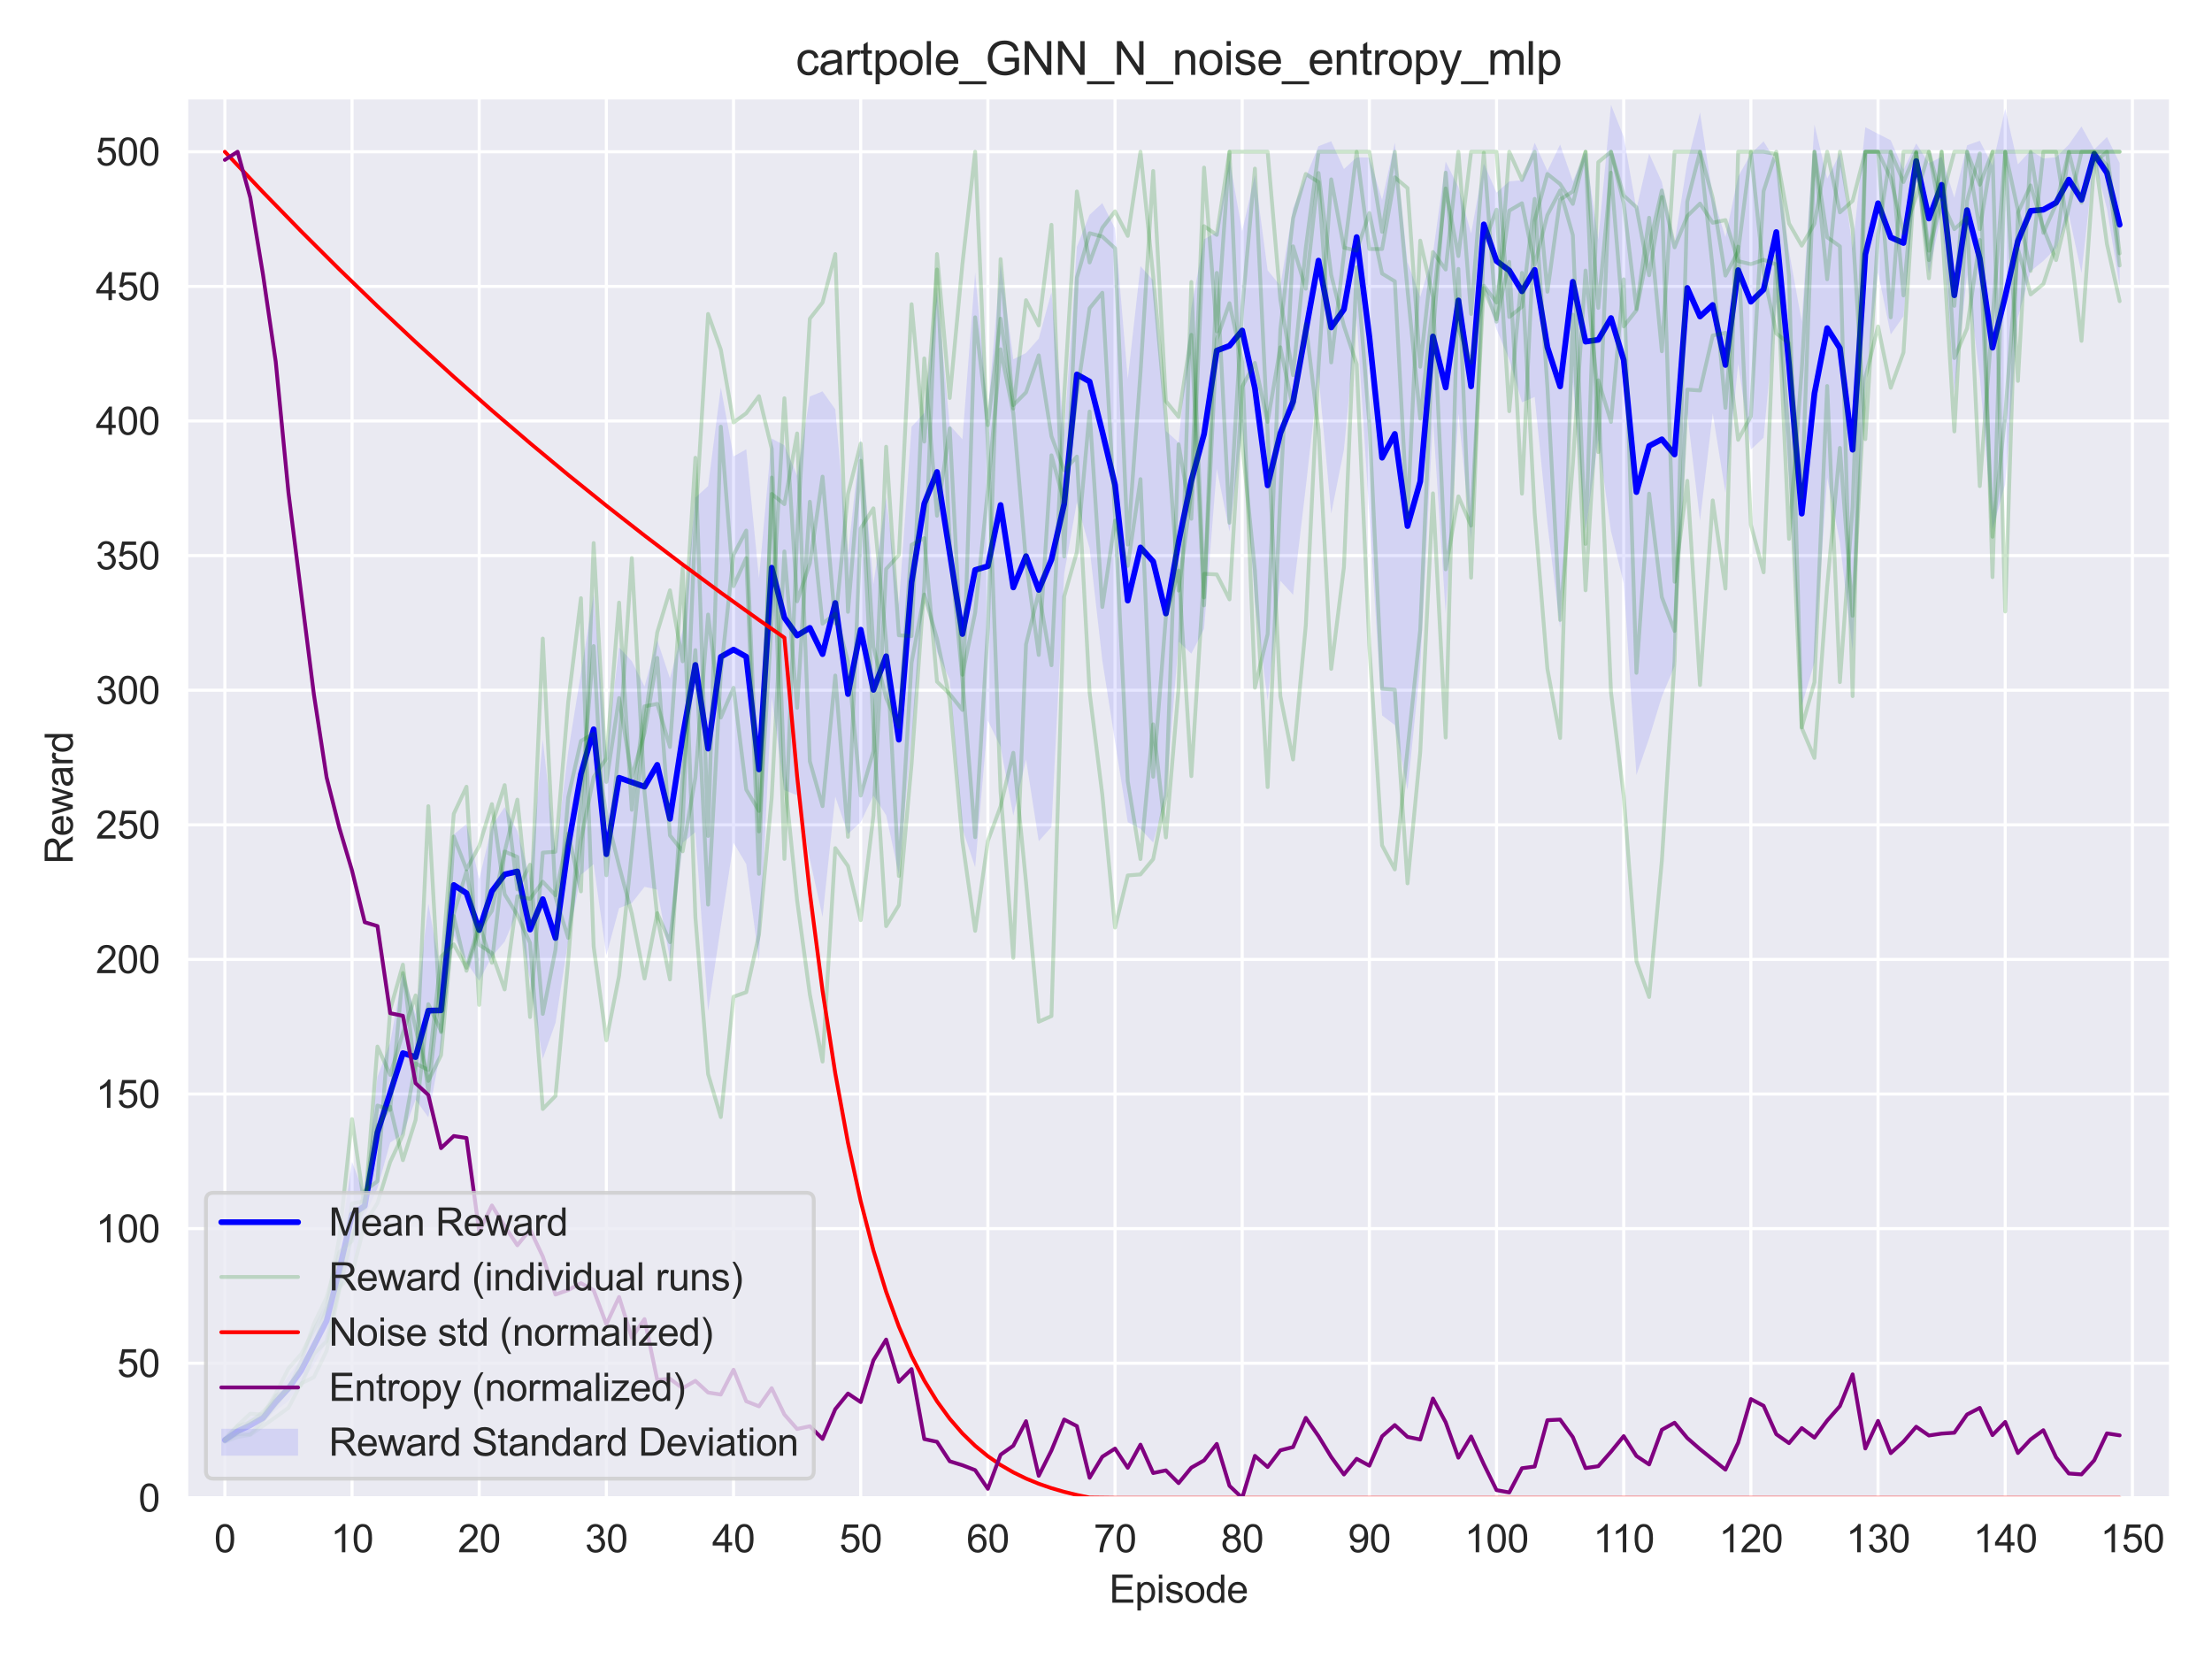 <?xml version="1.0" encoding="utf-8" standalone="no"?>
<!DOCTYPE svg PUBLIC "-//W3C//DTD SVG 1.1//EN"
  "http://www.w3.org/Graphics/SVG/1.1/DTD/svg11.dtd">
<svg xmlns:xlink="http://www.w3.org/1999/xlink" width="576pt" height="432pt" viewBox="0 0 576 432" xmlns="http://www.w3.org/2000/svg" version="1.1">
 <defs>
  <style type="text/css">*{stroke-linejoin: round; stroke-linecap: butt}</style>
 </defs>
 <g id="figure_1">
  <g id="patch_1">
   <path d="M 0 432 
L 576 432 
L 576 0 
L 0 0 
z
" style="fill: #ffffff"/>
  </g>
  <g id="axes_1">
   <g id="patch_2">
    <path d="M 48.62 390.04 
L 565.2 390.04 
L 565.2 25.496 
L 48.62 25.496 
z
" style="fill: #eaeaf2"/>
   </g>
   <g id="matplotlib.axis_1">
    <g id="xtick_1">
     <g id="line2d_1">
      <path d="M 58.554 390.04 
L 58.554 25.496 
" clip-path="url(#pbfb7e614a1)" style="fill: none; stroke: #ffffff; stroke-width: 0.8; stroke-linecap: round"/>
     </g>
     <g id="text_1">
      <!-- 0 -->
      <g style="fill: #262626" transform="translate(55.774 404.198) scale(0.1 -0.1)">
       <defs>
        <path id="ArialMT-30" d="M 266 2259 
Q 266 3072 433 3567 
Q 600 4063 929 4331 
Q 1259 4600 1759 4600 
Q 2128 4600 2406 4451 
Q 2684 4303 2865 4023 
Q 3047 3744 3150 3342 
Q 3253 2941 3253 2259 
Q 3253 1453 3087 958 
Q 2922 463 2592 192 
Q 2263 -78 1759 -78 
Q 1097 -78 719 397 
Q 266 969 266 2259 
z
M 844 2259 
Q 844 1131 1108 757 
Q 1372 384 1759 384 
Q 2147 384 2411 759 
Q 2675 1134 2675 2259 
Q 2675 3391 2411 3762 
Q 2147 4134 1753 4134 
Q 1366 4134 1134 3806 
Q 844 3388 844 2259 
z
" transform="scale(0.016)"/>
       </defs>
       <use xlink:href="#ArialMT-30"/>
      </g>
     </g>
    </g>
    <g id="xtick_2">
     <g id="line2d_2">
      <path d="M 91.668 390.04 
L 91.668 25.496 
" clip-path="url(#pbfb7e614a1)" style="fill: none; stroke: #ffffff; stroke-width: 0.8; stroke-linecap: round"/>
     </g>
     <g id="text_2">
      <!-- 10 -->
      <g style="fill: #262626" transform="translate(86.107 404.198) scale(0.1 -0.1)">
       <defs>
        <path id="ArialMT-31" d="M 2384 0 
L 1822 0 
L 1822 3584 
Q 1619 3391 1289 3197 
Q 959 3003 697 2906 
L 697 3450 
Q 1169 3672 1522 3987 
Q 1875 4303 2022 4600 
L 2384 4600 
L 2384 0 
z
" transform="scale(0.016)"/>
       </defs>
       <use xlink:href="#ArialMT-31"/>
       <use xlink:href="#ArialMT-30" transform="translate(55.615 0)"/>
      </g>
     </g>
    </g>
    <g id="xtick_3">
     <g id="line2d_3">
      <path d="M 124.782 390.04 
L 124.782 25.496 
" clip-path="url(#pbfb7e614a1)" style="fill: none; stroke: #ffffff; stroke-width: 0.8; stroke-linecap: round"/>
     </g>
     <g id="text_3">
      <!-- 20 -->
      <g style="fill: #262626" transform="translate(119.221 404.198) scale(0.1 -0.1)">
       <defs>
        <path id="ArialMT-32" d="M 3222 541 
L 3222 0 
L 194 0 
Q 188 203 259 391 
Q 375 700 629 1000 
Q 884 1300 1366 1694 
Q 2113 2306 2375 2664 
Q 2638 3022 2638 3341 
Q 2638 3675 2398 3904 
Q 2159 4134 1775 4134 
Q 1369 4134 1125 3890 
Q 881 3647 878 3216 
L 300 3275 
Q 359 3922 746 4261 
Q 1134 4600 1788 4600 
Q 2447 4600 2831 4234 
Q 3216 3869 3216 3328 
Q 3216 3053 3103 2787 
Q 2991 2522 2730 2228 
Q 2469 1934 1863 1422 
Q 1356 997 1212 845 
Q 1069 694 975 541 
L 3222 541 
z
" transform="scale(0.016)"/>
       </defs>
       <use xlink:href="#ArialMT-32"/>
       <use xlink:href="#ArialMT-30" transform="translate(55.615 0)"/>
      </g>
     </g>
    </g>
    <g id="xtick_4">
     <g id="line2d_4">
      <path d="M 157.897 390.04 
L 157.897 25.496 
" clip-path="url(#pbfb7e614a1)" style="fill: none; stroke: #ffffff; stroke-width: 0.8; stroke-linecap: round"/>
     </g>
     <g id="text_4">
      <!-- 30 -->
      <g style="fill: #262626" transform="translate(152.336 404.198) scale(0.1 -0.1)">
       <defs>
        <path id="ArialMT-33" d="M 269 1209 
L 831 1284 
Q 928 806 1161 595 
Q 1394 384 1728 384 
Q 2125 384 2398 659 
Q 2672 934 2672 1341 
Q 2672 1728 2419 1979 
Q 2166 2231 1775 2231 
Q 1616 2231 1378 2169 
L 1441 2663 
Q 1497 2656 1531 2656 
Q 1891 2656 2178 2843 
Q 2466 3031 2466 3422 
Q 2466 3731 2256 3934 
Q 2047 4138 1716 4138 
Q 1388 4138 1169 3931 
Q 950 3725 888 3313 
L 325 3413 
Q 428 3978 793 4289 
Q 1159 4600 1703 4600 
Q 2078 4600 2393 4439 
Q 2709 4278 2876 4000 
Q 3044 3722 3044 3409 
Q 3044 3113 2884 2869 
Q 2725 2625 2413 2481 
Q 2819 2388 3044 2092 
Q 3269 1797 3269 1353 
Q 3269 753 2831 336 
Q 2394 -81 1725 -81 
Q 1122 -81 723 278 
Q 325 638 269 1209 
z
" transform="scale(0.016)"/>
       </defs>
       <use xlink:href="#ArialMT-33"/>
       <use xlink:href="#ArialMT-30" transform="translate(55.615 0)"/>
      </g>
     </g>
    </g>
    <g id="xtick_5">
     <g id="line2d_5">
      <path d="M 191.011 390.04 
L 191.011 25.496 
" clip-path="url(#pbfb7e614a1)" style="fill: none; stroke: #ffffff; stroke-width: 0.8; stroke-linecap: round"/>
     </g>
     <g id="text_5">
      <!-- 40 -->
      <g style="fill: #262626" transform="translate(185.45 404.198) scale(0.1 -0.1)">
       <defs>
        <path id="ArialMT-34" d="M 2069 0 
L 2069 1097 
L 81 1097 
L 81 1613 
L 2172 4581 
L 2631 4581 
L 2631 1613 
L 3250 1613 
L 3250 1097 
L 2631 1097 
L 2631 0 
L 2069 0 
z
M 2069 1613 
L 2069 3678 
L 634 1613 
L 2069 1613 
z
" transform="scale(0.016)"/>
       </defs>
       <use xlink:href="#ArialMT-34"/>
       <use xlink:href="#ArialMT-30" transform="translate(55.615 0)"/>
      </g>
     </g>
    </g>
    <g id="xtick_6">
     <g id="line2d_6">
      <path d="M 224.125 390.04 
L 224.125 25.496 
" clip-path="url(#pbfb7e614a1)" style="fill: none; stroke: #ffffff; stroke-width: 0.8; stroke-linecap: round"/>
     </g>
     <g id="text_6">
      <!-- 50 -->
      <g style="fill: #262626" transform="translate(218.564 404.198) scale(0.1 -0.1)">
       <defs>
        <path id="ArialMT-35" d="M 266 1200 
L 856 1250 
Q 922 819 1161 601 
Q 1400 384 1738 384 
Q 2144 384 2425 690 
Q 2706 997 2706 1503 
Q 2706 1984 2436 2262 
Q 2166 2541 1728 2541 
Q 1456 2541 1237 2417 
Q 1019 2294 894 2097 
L 366 2166 
L 809 4519 
L 3088 4519 
L 3088 3981 
L 1259 3981 
L 1013 2750 
Q 1425 3038 1878 3038 
Q 2478 3038 2890 2622 
Q 3303 2206 3303 1553 
Q 3303 931 2941 478 
Q 2500 -78 1738 -78 
Q 1113 -78 717 272 
Q 322 622 266 1200 
z
" transform="scale(0.016)"/>
       </defs>
       <use xlink:href="#ArialMT-35"/>
       <use xlink:href="#ArialMT-30" transform="translate(55.615 0)"/>
      </g>
     </g>
    </g>
    <g id="xtick_7">
     <g id="line2d_7">
      <path d="M 257.239 390.04 
L 257.239 25.496 
" clip-path="url(#pbfb7e614a1)" style="fill: none; stroke: #ffffff; stroke-width: 0.8; stroke-linecap: round"/>
     </g>
     <g id="text_7">
      <!-- 60 -->
      <g style="fill: #262626" transform="translate(251.678 404.198) scale(0.1 -0.1)">
       <defs>
        <path id="ArialMT-36" d="M 3184 3459 
L 2625 3416 
Q 2550 3747 2413 3897 
Q 2184 4138 1850 4138 
Q 1581 4138 1378 3988 
Q 1113 3794 959 3422 
Q 806 3050 800 2363 
Q 1003 2672 1297 2822 
Q 1591 2972 1913 2972 
Q 2475 2972 2870 2558 
Q 3266 2144 3266 1488 
Q 3266 1056 3080 686 
Q 2894 316 2569 119 
Q 2244 -78 1831 -78 
Q 1128 -78 684 439 
Q 241 956 241 2144 
Q 241 3472 731 4075 
Q 1159 4600 1884 4600 
Q 2425 4600 2770 4297 
Q 3116 3994 3184 3459 
z
M 888 1484 
Q 888 1194 1011 928 
Q 1134 663 1356 523 
Q 1578 384 1822 384 
Q 2178 384 2434 671 
Q 2691 959 2691 1453 
Q 2691 1928 2437 2201 
Q 2184 2475 1800 2475 
Q 1419 2475 1153 2201 
Q 888 1928 888 1484 
z
" transform="scale(0.016)"/>
       </defs>
       <use xlink:href="#ArialMT-36"/>
       <use xlink:href="#ArialMT-30" transform="translate(55.615 0)"/>
      </g>
     </g>
    </g>
    <g id="xtick_8">
     <g id="line2d_8">
      <path d="M 290.353 390.04 
L 290.353 25.496 
" clip-path="url(#pbfb7e614a1)" style="fill: none; stroke: #ffffff; stroke-width: 0.8; stroke-linecap: round"/>
     </g>
     <g id="text_8">
      <!-- 70 -->
      <g style="fill: #262626" transform="translate(284.792 404.198) scale(0.1 -0.1)">
       <defs>
        <path id="ArialMT-37" d="M 303 3981 
L 303 4522 
L 3269 4522 
L 3269 4084 
Q 2831 3619 2401 2847 
Q 1972 2075 1738 1259 
Q 1569 684 1522 0 
L 944 0 
Q 953 541 1156 1306 
Q 1359 2072 1739 2783 
Q 2119 3494 2547 3981 
L 303 3981 
z
" transform="scale(0.016)"/>
       </defs>
       <use xlink:href="#ArialMT-37"/>
       <use xlink:href="#ArialMT-30" transform="translate(55.615 0)"/>
      </g>
     </g>
    </g>
    <g id="xtick_9">
     <g id="line2d_9">
      <path d="M 323.467 390.04 
L 323.467 25.496 
" clip-path="url(#pbfb7e614a1)" style="fill: none; stroke: #ffffff; stroke-width: 0.8; stroke-linecap: round"/>
     </g>
     <g id="text_9">
      <!-- 80 -->
      <g style="fill: #262626" transform="translate(317.906 404.198) scale(0.1 -0.1)">
       <defs>
        <path id="ArialMT-38" d="M 1131 2484 
Q 781 2613 612 2850 
Q 444 3088 444 3419 
Q 444 3919 803 4259 
Q 1163 4600 1759 4600 
Q 2359 4600 2725 4251 
Q 3091 3903 3091 3403 
Q 3091 3084 2923 2848 
Q 2756 2613 2416 2484 
Q 2838 2347 3058 2040 
Q 3278 1734 3278 1309 
Q 3278 722 2862 322 
Q 2447 -78 1769 -78 
Q 1091 -78 675 323 
Q 259 725 259 1325 
Q 259 1772 486 2073 
Q 713 2375 1131 2484 
z
M 1019 3438 
Q 1019 3113 1228 2906 
Q 1438 2700 1772 2700 
Q 2097 2700 2305 2904 
Q 2513 3109 2513 3406 
Q 2513 3716 2298 3927 
Q 2084 4138 1766 4138 
Q 1444 4138 1231 3931 
Q 1019 3725 1019 3438 
z
M 838 1322 
Q 838 1081 952 856 
Q 1066 631 1291 507 
Q 1516 384 1775 384 
Q 2178 384 2440 643 
Q 2703 903 2703 1303 
Q 2703 1709 2433 1975 
Q 2163 2241 1756 2241 
Q 1359 2241 1098 1978 
Q 838 1716 838 1322 
z
" transform="scale(0.016)"/>
       </defs>
       <use xlink:href="#ArialMT-38"/>
       <use xlink:href="#ArialMT-30" transform="translate(55.615 0)"/>
      </g>
     </g>
    </g>
    <g id="xtick_10">
     <g id="line2d_10">
      <path d="M 356.581 390.04 
L 356.581 25.496 
" clip-path="url(#pbfb7e614a1)" style="fill: none; stroke: #ffffff; stroke-width: 0.8; stroke-linecap: round"/>
     </g>
     <g id="text_10">
      <!-- 90 -->
      <g style="fill: #262626" transform="translate(351.02 404.198) scale(0.1 -0.1)">
       <defs>
        <path id="ArialMT-39" d="M 350 1059 
L 891 1109 
Q 959 728 1153 556 
Q 1347 384 1650 384 
Q 1909 384 2104 503 
Q 2300 622 2425 820 
Q 2550 1019 2634 1356 
Q 2719 1694 2719 2044 
Q 2719 2081 2716 2156 
Q 2547 1888 2255 1720 
Q 1963 1553 1622 1553 
Q 1053 1553 659 1965 
Q 266 2378 266 3053 
Q 266 3750 677 4175 
Q 1088 4600 1706 4600 
Q 2153 4600 2523 4359 
Q 2894 4119 3086 3673 
Q 3278 3228 3278 2384 
Q 3278 1506 3087 986 
Q 2897 466 2520 194 
Q 2144 -78 1638 -78 
Q 1100 -78 759 220 
Q 419 519 350 1059 
z
M 2653 3081 
Q 2653 3566 2395 3850 
Q 2138 4134 1775 4134 
Q 1400 4134 1122 3828 
Q 844 3522 844 3034 
Q 844 2597 1108 2323 
Q 1372 2050 1759 2050 
Q 2150 2050 2401 2323 
Q 2653 2597 2653 3081 
z
" transform="scale(0.016)"/>
       </defs>
       <use xlink:href="#ArialMT-39"/>
       <use xlink:href="#ArialMT-30" transform="translate(55.615 0)"/>
      </g>
     </g>
    </g>
    <g id="xtick_11">
     <g id="line2d_11">
      <path d="M 389.695 390.04 
L 389.695 25.496 
" clip-path="url(#pbfb7e614a1)" style="fill: none; stroke: #ffffff; stroke-width: 0.8; stroke-linecap: round"/>
     </g>
     <g id="text_11">
      <!-- 100 -->
      <g style="fill: #262626" transform="translate(381.354 404.198) scale(0.1 -0.1)">
       <use xlink:href="#ArialMT-31"/>
       <use xlink:href="#ArialMT-30" transform="translate(55.615 0)"/>
       <use xlink:href="#ArialMT-30" transform="translate(111.23 0)"/>
      </g>
     </g>
    </g>
    <g id="xtick_12">
     <g id="line2d_12">
      <path d="M 422.809 390.04 
L 422.809 25.496 
" clip-path="url(#pbfb7e614a1)" style="fill: none; stroke: #ffffff; stroke-width: 0.8; stroke-linecap: round"/>
     </g>
     <g id="text_12">
      <!-- 110 -->
      <g style="fill: #262626" transform="translate(414.837 404.198) scale(0.1 -0.1)">
       <use xlink:href="#ArialMT-31"/>
       <use xlink:href="#ArialMT-31" transform="translate(48.24 0)"/>
       <use xlink:href="#ArialMT-30" transform="translate(103.855 0)"/>
      </g>
     </g>
    </g>
    <g id="xtick_13">
     <g id="line2d_13">
      <path d="M 455.923 390.04 
L 455.923 25.496 
" clip-path="url(#pbfb7e614a1)" style="fill: none; stroke: #ffffff; stroke-width: 0.8; stroke-linecap: round"/>
     </g>
     <g id="text_13">
      <!-- 120 -->
      <g style="fill: #262626" transform="translate(447.582 404.198) scale(0.1 -0.1)">
       <use xlink:href="#ArialMT-31"/>
       <use xlink:href="#ArialMT-32" transform="translate(55.615 0)"/>
       <use xlink:href="#ArialMT-30" transform="translate(111.23 0)"/>
      </g>
     </g>
    </g>
    <g id="xtick_14">
     <g id="line2d_14">
      <path d="M 489.038 390.04 
L 489.038 25.496 
" clip-path="url(#pbfb7e614a1)" style="fill: none; stroke: #ffffff; stroke-width: 0.8; stroke-linecap: round"/>
     </g>
     <g id="text_14">
      <!-- 130 -->
      <g style="fill: #262626" transform="translate(480.696 404.198) scale(0.1 -0.1)">
       <use xlink:href="#ArialMT-31"/>
       <use xlink:href="#ArialMT-33" transform="translate(55.615 0)"/>
       <use xlink:href="#ArialMT-30" transform="translate(111.23 0)"/>
      </g>
     </g>
    </g>
    <g id="xtick_15">
     <g id="line2d_15">
      <path d="M 522.152 390.04 
L 522.152 25.496 
" clip-path="url(#pbfb7e614a1)" style="fill: none; stroke: #ffffff; stroke-width: 0.8; stroke-linecap: round"/>
     </g>
     <g id="text_15">
      <!-- 140 -->
      <g style="fill: #262626" transform="translate(513.81 404.198) scale(0.1 -0.1)">
       <use xlink:href="#ArialMT-31"/>
       <use xlink:href="#ArialMT-34" transform="translate(55.615 0)"/>
       <use xlink:href="#ArialMT-30" transform="translate(111.23 0)"/>
      </g>
     </g>
    </g>
    <g id="xtick_16">
     <g id="line2d_16">
      <path d="M 555.266 390.04 
L 555.266 25.496 
" clip-path="url(#pbfb7e614a1)" style="fill: none; stroke: #ffffff; stroke-width: 0.8; stroke-linecap: round"/>
     </g>
     <g id="text_16">
      <!-- 150 -->
      <g style="fill: #262626" transform="translate(546.924 404.198) scale(0.1 -0.1)">
       <use xlink:href="#ArialMT-31"/>
       <use xlink:href="#ArialMT-35" transform="translate(55.615 0)"/>
       <use xlink:href="#ArialMT-30" transform="translate(111.23 0)"/>
      </g>
     </g>
    </g>
    <g id="text_17">
     <!-- Episode -->
     <g style="fill: #262626" transform="translate(288.842 417.343) scale(0.1 -0.1)">
      <defs>
       <path id="ArialMT-45" d="M 506 0 
L 506 4581 
L 3819 4581 
L 3819 4041 
L 1113 4041 
L 1113 2638 
L 3647 2638 
L 3647 2100 
L 1113 2100 
L 1113 541 
L 3925 541 
L 3925 0 
L 506 0 
z
" transform="scale(0.016)"/>
       <path id="ArialMT-70" d="M 422 -1272 
L 422 3319 
L 934 3319 
L 934 2888 
Q 1116 3141 1344 3267 
Q 1572 3394 1897 3394 
Q 2322 3394 2647 3175 
Q 2972 2956 3137 2557 
Q 3303 2159 3303 1684 
Q 3303 1175 3120 767 
Q 2938 359 2589 142 
Q 2241 -75 1856 -75 
Q 1575 -75 1351 44 
Q 1128 163 984 344 
L 984 -1272 
L 422 -1272 
z
M 931 1641 
Q 931 1000 1190 694 
Q 1450 388 1819 388 
Q 2194 388 2461 705 
Q 2728 1022 2728 1688 
Q 2728 2322 2467 2637 
Q 2206 2953 1844 2953 
Q 1484 2953 1207 2617 
Q 931 2281 931 1641 
z
" transform="scale(0.016)"/>
       <path id="ArialMT-69" d="M 425 3934 
L 425 4581 
L 988 4581 
L 988 3934 
L 425 3934 
z
M 425 0 
L 425 3319 
L 988 3319 
L 988 0 
L 425 0 
z
" transform="scale(0.016)"/>
       <path id="ArialMT-73" d="M 197 991 
L 753 1078 
Q 800 744 1014 566 
Q 1228 388 1613 388 
Q 2000 388 2187 545 
Q 2375 703 2375 916 
Q 2375 1106 2209 1216 
Q 2094 1291 1634 1406 
Q 1016 1563 777 1677 
Q 538 1791 414 1992 
Q 291 2194 291 2438 
Q 291 2659 392 2848 
Q 494 3038 669 3163 
Q 800 3259 1026 3326 
Q 1253 3394 1513 3394 
Q 1903 3394 2198 3281 
Q 2494 3169 2634 2976 
Q 2775 2784 2828 2463 
L 2278 2388 
Q 2241 2644 2061 2787 
Q 1881 2931 1553 2931 
Q 1166 2931 1000 2803 
Q 834 2675 834 2503 
Q 834 2394 903 2306 
Q 972 2216 1119 2156 
Q 1203 2125 1616 2013 
Q 2213 1853 2448 1751 
Q 2684 1650 2818 1456 
Q 2953 1263 2953 975 
Q 2953 694 2789 445 
Q 2625 197 2315 61 
Q 2006 -75 1616 -75 
Q 969 -75 630 194 
Q 291 463 197 991 
z
" transform="scale(0.016)"/>
       <path id="ArialMT-6f" d="M 213 1659 
Q 213 2581 725 3025 
Q 1153 3394 1769 3394 
Q 2453 3394 2887 2945 
Q 3322 2497 3322 1706 
Q 3322 1066 3130 698 
Q 2938 331 2570 128 
Q 2203 -75 1769 -75 
Q 1072 -75 642 372 
Q 213 819 213 1659 
z
M 791 1659 
Q 791 1022 1069 705 
Q 1347 388 1769 388 
Q 2188 388 2466 706 
Q 2744 1025 2744 1678 
Q 2744 2294 2464 2611 
Q 2184 2928 1769 2928 
Q 1347 2928 1069 2612 
Q 791 2297 791 1659 
z
" transform="scale(0.016)"/>
       <path id="ArialMT-64" d="M 2575 0 
L 2575 419 
Q 2259 -75 1647 -75 
Q 1250 -75 917 144 
Q 584 363 401 755 
Q 219 1147 219 1656 
Q 219 2153 384 2558 
Q 550 2963 881 3178 
Q 1213 3394 1622 3394 
Q 1922 3394 2156 3267 
Q 2391 3141 2538 2938 
L 2538 4581 
L 3097 4581 
L 3097 0 
L 2575 0 
z
M 797 1656 
Q 797 1019 1065 703 
Q 1334 388 1700 388 
Q 2069 388 2326 689 
Q 2584 991 2584 1609 
Q 2584 2291 2321 2609 
Q 2059 2928 1675 2928 
Q 1300 2928 1048 2622 
Q 797 2316 797 1656 
z
" transform="scale(0.016)"/>
       <path id="ArialMT-65" d="M 2694 1069 
L 3275 997 
Q 3138 488 2766 206 
Q 2394 -75 1816 -75 
Q 1088 -75 661 373 
Q 234 822 234 1631 
Q 234 2469 665 2931 
Q 1097 3394 1784 3394 
Q 2450 3394 2872 2941 
Q 3294 2488 3294 1666 
Q 3294 1616 3291 1516 
L 816 1516 
Q 847 969 1125 678 
Q 1403 388 1819 388 
Q 2128 388 2347 550 
Q 2566 713 2694 1069 
z
M 847 1978 
L 2700 1978 
Q 2663 2397 2488 2606 
Q 2219 2931 1791 2931 
Q 1403 2931 1139 2672 
Q 875 2413 847 1978 
z
" transform="scale(0.016)"/>
      </defs>
      <use xlink:href="#ArialMT-45"/>
      <use xlink:href="#ArialMT-70" transform="translate(66.699 0)"/>
      <use xlink:href="#ArialMT-69" transform="translate(122.314 0)"/>
      <use xlink:href="#ArialMT-73" transform="translate(144.531 0)"/>
      <use xlink:href="#ArialMT-6f" transform="translate(194.531 0)"/>
      <use xlink:href="#ArialMT-64" transform="translate(250.146 0)"/>
      <use xlink:href="#ArialMT-65" transform="translate(305.762 0)"/>
     </g>
    </g>
   </g>
   <g id="matplotlib.axis_2">
    <g id="ytick_1">
     <g id="line2d_17">
      <path d="M 48.62 390.04 
L 565.2 390.04 
" clip-path="url(#pbfb7e614a1)" style="fill: none; stroke: #ffffff; stroke-width: 0.8; stroke-linecap: round"/>
     </g>
     <g id="text_18">
      <!-- 0 -->
      <g style="fill: #262626" transform="translate(36.059 393.619) scale(0.1 -0.1)">
       <use xlink:href="#ArialMT-30"/>
      </g>
     </g>
    </g>
    <g id="ytick_2">
     <g id="line2d_18">
      <path d="M 48.62 354.988 
L 565.2 354.988 
" clip-path="url(#pbfb7e614a1)" style="fill: none; stroke: #ffffff; stroke-width: 0.8; stroke-linecap: round"/>
     </g>
     <g id="text_19">
      <!-- 50 -->
      <g style="fill: #262626" transform="translate(30.498 358.567) scale(0.1 -0.1)">
       <use xlink:href="#ArialMT-35"/>
       <use xlink:href="#ArialMT-30" transform="translate(55.615 0)"/>
      </g>
     </g>
    </g>
    <g id="ytick_3">
     <g id="line2d_19">
      <path d="M 48.62 319.935 
L 565.2 319.935 
" clip-path="url(#pbfb7e614a1)" style="fill: none; stroke: #ffffff; stroke-width: 0.8; stroke-linecap: round"/>
     </g>
     <g id="text_20">
      <!-- 100 -->
      <g style="fill: #262626" transform="translate(24.937 323.514) scale(0.1 -0.1)">
       <use xlink:href="#ArialMT-31"/>
       <use xlink:href="#ArialMT-30" transform="translate(55.615 0)"/>
       <use xlink:href="#ArialMT-30" transform="translate(111.23 0)"/>
      </g>
     </g>
    </g>
    <g id="ytick_4">
     <g id="line2d_20">
      <path d="M 48.62 284.883 
L 565.2 284.883 
" clip-path="url(#pbfb7e614a1)" style="fill: none; stroke: #ffffff; stroke-width: 0.8; stroke-linecap: round"/>
     </g>
     <g id="text_21">
      <!-- 150 -->
      <g style="fill: #262626" transform="translate(24.937 288.462) scale(0.1 -0.1)">
       <use xlink:href="#ArialMT-31"/>
       <use xlink:href="#ArialMT-35" transform="translate(55.615 0)"/>
       <use xlink:href="#ArialMT-30" transform="translate(111.23 0)"/>
      </g>
     </g>
    </g>
    <g id="ytick_5">
     <g id="line2d_21">
      <path d="M 48.62 249.831 
L 565.2 249.831 
" clip-path="url(#pbfb7e614a1)" style="fill: none; stroke: #ffffff; stroke-width: 0.8; stroke-linecap: round"/>
     </g>
     <g id="text_22">
      <!-- 200 -->
      <g style="fill: #262626" transform="translate(24.937 253.41) scale(0.1 -0.1)">
       <use xlink:href="#ArialMT-32"/>
       <use xlink:href="#ArialMT-30" transform="translate(55.615 0)"/>
       <use xlink:href="#ArialMT-30" transform="translate(111.23 0)"/>
      </g>
     </g>
    </g>
    <g id="ytick_6">
     <g id="line2d_22">
      <path d="M 48.62 214.779 
L 565.2 214.779 
" clip-path="url(#pbfb7e614a1)" style="fill: none; stroke: #ffffff; stroke-width: 0.8; stroke-linecap: round"/>
     </g>
     <g id="text_23">
      <!-- 250 -->
      <g style="fill: #262626" transform="translate(24.937 218.357) scale(0.1 -0.1)">
       <use xlink:href="#ArialMT-32"/>
       <use xlink:href="#ArialMT-35" transform="translate(55.615 0)"/>
       <use xlink:href="#ArialMT-30" transform="translate(111.23 0)"/>
      </g>
     </g>
    </g>
    <g id="ytick_7">
     <g id="line2d_23">
      <path d="M 48.62 179.726 
L 565.2 179.726 
" clip-path="url(#pbfb7e614a1)" style="fill: none; stroke: #ffffff; stroke-width: 0.8; stroke-linecap: round"/>
     </g>
     <g id="text_24">
      <!-- 300 -->
      <g style="fill: #262626" transform="translate(24.937 183.305) scale(0.1 -0.1)">
       <use xlink:href="#ArialMT-33"/>
       <use xlink:href="#ArialMT-30" transform="translate(55.615 0)"/>
       <use xlink:href="#ArialMT-30" transform="translate(111.23 0)"/>
      </g>
     </g>
    </g>
    <g id="ytick_8">
     <g id="line2d_24">
      <path d="M 48.62 144.674 
L 565.2 144.674 
" clip-path="url(#pbfb7e614a1)" style="fill: none; stroke: #ffffff; stroke-width: 0.8; stroke-linecap: round"/>
     </g>
     <g id="text_25">
      <!-- 350 -->
      <g style="fill: #262626" transform="translate(24.937 148.253) scale(0.1 -0.1)">
       <use xlink:href="#ArialMT-33"/>
       <use xlink:href="#ArialMT-35" transform="translate(55.615 0)"/>
       <use xlink:href="#ArialMT-30" transform="translate(111.23 0)"/>
      </g>
     </g>
    </g>
    <g id="ytick_9">
     <g id="line2d_25">
      <path d="M 48.62 109.622 
L 565.2 109.622 
" clip-path="url(#pbfb7e614a1)" style="fill: none; stroke: #ffffff; stroke-width: 0.8; stroke-linecap: round"/>
     </g>
     <g id="text_26">
      <!-- 400 -->
      <g style="fill: #262626" transform="translate(24.937 113.201) scale(0.1 -0.1)">
       <use xlink:href="#ArialMT-34"/>
       <use xlink:href="#ArialMT-30" transform="translate(55.615 0)"/>
       <use xlink:href="#ArialMT-30" transform="translate(111.23 0)"/>
      </g>
     </g>
    </g>
    <g id="ytick_10">
     <g id="line2d_26">
      <path d="M 48.62 74.569 
L 565.2 74.569 
" clip-path="url(#pbfb7e614a1)" style="fill: none; stroke: #ffffff; stroke-width: 0.8; stroke-linecap: round"/>
     </g>
     <g id="text_27">
      <!-- 450 -->
      <g style="fill: #262626" transform="translate(24.937 78.148) scale(0.1 -0.1)">
       <use xlink:href="#ArialMT-34"/>
       <use xlink:href="#ArialMT-35" transform="translate(55.615 0)"/>
       <use xlink:href="#ArialMT-30" transform="translate(111.23 0)"/>
      </g>
     </g>
    </g>
    <g id="ytick_11">
     <g id="line2d_27">
      <path d="M 48.62 39.517 
L 565.2 39.517 
" clip-path="url(#pbfb7e614a1)" style="fill: none; stroke: #ffffff; stroke-width: 0.8; stroke-linecap: round"/>
     </g>
     <g id="text_28">
      <!-- 500 -->
      <g style="fill: #262626" transform="translate(24.937 43.096) scale(0.1 -0.1)">
       <use xlink:href="#ArialMT-35"/>
       <use xlink:href="#ArialMT-30" transform="translate(55.615 0)"/>
       <use xlink:href="#ArialMT-30" transform="translate(111.23 0)"/>
      </g>
     </g>
    </g>
    <g id="text_29">
     <!-- Reward -->
     <g style="fill: #262626" transform="translate(18.95 224.996) rotate(-90) scale(0.1 -0.1)">
      <defs>
       <path id="ArialMT-52" d="M 503 0 
L 503 4581 
L 2534 4581 
Q 3147 4581 3465 4457 
Q 3784 4334 3975 4021 
Q 4166 3709 4166 3331 
Q 4166 2844 3850 2509 
Q 3534 2175 2875 2084 
Q 3116 1969 3241 1856 
Q 3506 1613 3744 1247 
L 4541 0 
L 3778 0 
L 3172 953 
Q 2906 1366 2734 1584 
Q 2563 1803 2427 1890 
Q 2291 1978 2150 2013 
Q 2047 2034 1813 2034 
L 1109 2034 
L 1109 0 
L 503 0 
z
M 1109 2559 
L 2413 2559 
Q 2828 2559 3062 2645 
Q 3297 2731 3419 2920 
Q 3541 3109 3541 3331 
Q 3541 3656 3305 3865 
Q 3069 4075 2559 4075 
L 1109 4075 
L 1109 2559 
z
" transform="scale(0.016)"/>
       <path id="ArialMT-77" d="M 1034 0 
L 19 3319 
L 600 3319 
L 1128 1403 
L 1325 691 
Q 1338 744 1497 1375 
L 2025 3319 
L 2603 3319 
L 3100 1394 
L 3266 759 
L 3456 1400 
L 4025 3319 
L 4572 3319 
L 3534 0 
L 2950 0 
L 2422 1988 
L 2294 2553 
L 1622 0 
L 1034 0 
z
" transform="scale(0.016)"/>
       <path id="ArialMT-61" d="M 2588 409 
Q 2275 144 1986 34 
Q 1697 -75 1366 -75 
Q 819 -75 525 192 
Q 231 459 231 875 
Q 231 1119 342 1320 
Q 453 1522 633 1644 
Q 813 1766 1038 1828 
Q 1203 1872 1538 1913 
Q 2219 1994 2541 2106 
Q 2544 2222 2544 2253 
Q 2544 2597 2384 2738 
Q 2169 2928 1744 2928 
Q 1347 2928 1158 2789 
Q 969 2650 878 2297 
L 328 2372 
Q 403 2725 575 2942 
Q 747 3159 1072 3276 
Q 1397 3394 1825 3394 
Q 2250 3394 2515 3294 
Q 2781 3194 2906 3042 
Q 3031 2891 3081 2659 
Q 3109 2516 3109 2141 
L 3109 1391 
Q 3109 606 3145 398 
Q 3181 191 3288 0 
L 2700 0 
Q 2613 175 2588 409 
z
M 2541 1666 
Q 2234 1541 1622 1453 
Q 1275 1403 1131 1340 
Q 988 1278 909 1158 
Q 831 1038 831 891 
Q 831 666 1001 516 
Q 1172 366 1500 366 
Q 1825 366 2078 508 
Q 2331 650 2450 897 
Q 2541 1088 2541 1459 
L 2541 1666 
z
" transform="scale(0.016)"/>
       <path id="ArialMT-72" d="M 416 0 
L 416 3319 
L 922 3319 
L 922 2816 
Q 1116 3169 1280 3281 
Q 1444 3394 1641 3394 
Q 1925 3394 2219 3213 
L 2025 2691 
Q 1819 2813 1613 2813 
Q 1428 2813 1281 2702 
Q 1134 2591 1072 2394 
Q 978 2094 978 1738 
L 978 0 
L 416 0 
z
" transform="scale(0.016)"/>
      </defs>
      <use xlink:href="#ArialMT-52"/>
      <use xlink:href="#ArialMT-65" transform="translate(72.217 0)"/>
      <use xlink:href="#ArialMT-77" transform="translate(127.832 0)"/>
      <use xlink:href="#ArialMT-61" transform="translate(200.049 0)"/>
      <use xlink:href="#ArialMT-72" transform="translate(255.664 0)"/>
      <use xlink:href="#ArialMT-64" transform="translate(288.965 0)"/>
     </g>
    </g>
   </g>
   <g id="FillBetweenPolyCollection_1">
    <path d="M 58.554 374.629 
L 58.554 375.341 
L 61.866 373.879 
L 65.177 373.266 
L 68.488 370.537 
L 71.8 367.294 
L 75.111 364.793 
L 78.423 360.08 
L 81.734 355.454 
L 85.046 349.434 
L 88.357 336.193 
L 91.668 329.992 
L 94.98 316.807 
L 98.291 309.407 
L 101.603 297.533 
L 104.914 295.322 
L 108.225 286.344 
L 111.537 290.951 
L 114.848 272.79 
L 118.16 243.594 
L 121.471 250.614 
L 124.782 255.407 
L 128.094 249.063 
L 131.405 245.215 
L 134.717 237.47 
L 138.028 255.34 
L 141.339 275.734 
L 144.651 266.352 
L 147.962 244.991 
L 151.274 227.813 
L 154.585 225.037 
L 157.897 248.733 
L 161.208 236.472 
L 164.519 235.163 
L 167.831 230.93 
L 171.142 231.642 
L 174.454 249.811 
L 177.765 219.426 
L 181.076 216.715 
L 184.388 263.315 
L 187.699 241.216 
L 191.011 219.446 
L 194.322 225.025 
L 197.633 250.193 
L 200.945 181.47 
L 204.256 205.741 
L 207.568 207.097 
L 210.879 223.749 
L 214.191 238.754 
L 217.502 207.463 
L 220.813 217.149 
L 224.125 214.113 
L 227.436 207.156 
L 230.748 212.277 
L 234.059 227.761 
L 237.37 192.163 
L 240.682 154.742 
L 243.993 169.79 
L 247.305 176.985 
L 250.616 215.796 
L 253.927 225.855 
L 257.239 187.676 
L 260.55 194.464 
L 263.862 212.379 
L 267.173 197.743 
L 270.484 219.051 
L 273.796 215.353 
L 277.107 149.417 
L 280.419 130.744 
L 283.73 142.792 
L 287.042 171.99 
L 290.353 193.089 
L 293.664 214.092 
L 296.976 215.815 
L 300.287 219.424 
L 303.599 207.31 
L 306.91 167.076 
L 310.221 170.209 
L 313.533 163.771 
L 316.844 122.106 
L 320.156 138.438 
L 323.467 111.91 
L 326.778 156.704 
L 330.09 182.41 
L 333.401 151.24 
L 336.713 154.879 
L 340.024 126.837 
L 343.336 97.653 
L 346.647 133.762 
L 349.958 117.091 
L 353.27 82.503 
L 356.581 134.397 
L 359.893 186.301 
L 363.204 188.803 
L 366.515 205.713 
L 369.827 173.425 
L 373.138 109.196 
L 376.45 159.742 
L 379.761 107.757 
L 383.072 140.415 
L 386.384 74.304 
L 389.695 85.77 
L 393.007 93.643 
L 396.318 104.775 
L 399.629 103.367 
L 402.941 136.388 
L 406.252 163.59 
L 409.564 99.565 
L 412.875 138.364 
L 416.187 114.522 
L 419.498 138.331 
L 422.809 151.885 
L 426.121 201.824 
L 429.432 192.223 
L 432.744 181.389 
L 436.055 173.51 
L 439.366 107.65 
L 442.678 135.573 
L 445.989 107.623 
L 449.301 128.357 
L 452.612 94.715 
L 455.923 117.067 
L 459.235 113.981 
L 462.546 78.637 
L 465.858 124.589 
L 469.169 183.753 
L 472.481 172.507 
L 475.792 124.367 
L 479.103 141.251 
L 482.415 169.47 
L 485.726 99.369 
L 489.038 71.004 
L 492.349 87.105 
L 495.66 82.363 
L 498.972 46.565 
L 502.283 71.285 
L 505.595 55.411 
L 508.906 102.283 
L 512.217 71.569 
L 515.529 98.06 
L 518.84 137.964 
L 522.152 126.067 
L 525.463 82.691 
L 528.774 70.626 
L 532.086 67.943 
L 535.397 64.589 
L 538.709 55.891 
L 542.02 71.091 
L 545.332 41.252 
L 548.643 54.373 
L 551.954 74.558 
L 551.954 42.473 
L 551.954 42.473 
L 548.643 35.668 
L 545.332 38.939 
L 542.02 32.936 
L 538.709 37.655 
L 535.397 40.945 
L 532.086 41.271 
L 528.774 39.184 
L 525.463 42.787 
L 522.152 28.302 
L 518.84 43.107 
L 515.529 36.659 
L 512.217 37.855 
L 508.906 51.487 
L 505.595 40.834 
L 502.283 42.521 
L 498.972 37.342 
L 495.66 44.183 
L 492.349 36.527 
L 489.038 34.845 
L 485.726 33.12 
L 482.415 64.723 
L 479.103 40.031 
L 475.792 46.511 
L 472.481 32.411 
L 469.169 83.749 
L 465.858 65.4 
L 462.546 42.214 
L 459.235 36.798 
L 455.923 40.079 
L 452.612 45.976 
L 449.301 61.723 
L 445.989 51.191 
L 442.678 29.269 
L 439.366 42.31 
L 436.055 63.183 
L 432.744 47.4 
L 429.432 40.01 
L 426.121 54.45 
L 422.809 35.626 
L 419.498 27.306 
L 416.187 62.433 
L 412.875 39.571 
L 409.564 47.191 
L 406.252 37.646 
L 402.941 44.501 
L 399.629 37.172 
L 396.318 46.939 
L 393.007 47.224 
L 389.695 50.154 
L 386.384 42.552 
L 383.072 60.802 
L 379.761 48.708 
L 376.45 42.062 
L 373.138 66.026 
L 369.827 77.338 
L 366.515 68.271 
L 363.204 37.175 
L 359.893 52.074 
L 356.581 41.024 
L 353.27 40.978 
L 349.958 44.014 
L 346.647 36.784 
L 343.336 38.061 
L 340.024 46.102 
L 336.713 54.254 
L 333.401 74.4 
L 330.09 70.383 
L 326.778 45.542 
L 323.467 60.212 
L 320.156 41.637 
L 316.844 60.473 
L 313.533 62.293 
L 310.221 80.119 
L 306.91 115.207 
L 303.599 112.207 
L 300.287 72.989 
L 296.976 69.295 
L 293.664 98.689 
L 290.353 59.48 
L 287.042 52.882 
L 283.73 55.93 
L 280.419 64.243 
L 277.107 113.105 
L 273.796 76.048 
L 270.484 88.191 
L 267.173 91.902 
L 263.862 93.562 
L 260.55 68.535 
L 257.239 107.184 
L 253.927 70.977 
L 250.616 114.387 
L 247.305 110.735 
L 243.993 76 
L 240.682 107.535 
L 237.37 111.122 
L 234.059 157.461 
L 230.748 129.492 
L 227.436 152.142 
L 224.125 113.83 
L 220.813 144.314 
L 217.502 106.572 
L 214.191 101.91 
L 210.879 103.239 
L 207.568 123.867 
L 204.256 115.951 
L 200.945 114.191 
L 197.633 150.523 
L 194.322 116.992 
L 191.011 118.855 
L 187.699 100.867 
L 184.388 126.563 
L 181.076 129.581 
L 177.765 164.064 
L 174.454 176.643 
L 171.142 166.683 
L 167.831 178.775 
L 164.519 172.151 
L 161.208 168.575 
L 157.897 196.141 
L 154.585 154.75 
L 151.274 175.305 
L 147.962 195.717 
L 144.651 222.159 
L 141.339 192.542 
L 138.028 228.778 
L 134.717 216.373 
L 131.405 210.17 
L 128.094 215.076 
L 124.782 228.936 
L 121.471 214.551 
L 118.16 217.3 
L 114.848 253.39 
L 111.537 235.382 
L 108.225 264.163 
L 104.914 253.154 
L 101.603 271.512 
L 98.291 280.399 
L 94.98 311.218 
L 91.668 302.534 
L 88.357 325.134 
L 85.046 338.485 
L 81.734 345.609 
L 78.423 353.681 
L 75.111 358.313 
L 71.8 362.91 
L 68.488 367.932 
L 65.177 369.013 
L 61.866 371.482 
L 58.554 374.629 
z
" clip-path="url(#pbfb7e614a1)" style="fill: #0000ff; fill-opacity: 0.1"/>
   </g>
   <g id="line2d_28">
    <path d="M 58.554 374.985 
L 61.866 372.68 
L 65.177 371.14 
L 68.488 369.234 
L 71.8 365.102 
L 75.111 361.553 
L 78.423 356.88 
L 85.046 343.959 
L 88.357 330.664 
L 91.668 316.263 
L 94.98 314.012 
L 98.291 294.903 
L 104.914 274.238 
L 108.225 275.254 
L 111.537 263.167 
L 114.848 263.09 
L 118.16 230.447 
L 121.471 232.582 
L 124.782 242.171 
L 128.094 232.069 
L 131.405 227.693 
L 134.717 226.921 
L 138.028 242.059 
L 141.339 234.138 
L 144.651 244.256 
L 147.962 220.354 
L 151.274 201.559 
L 154.585 189.893 
L 157.897 222.437 
L 161.208 202.524 
L 167.831 204.852 
L 171.142 199.162 
L 174.454 213.227 
L 177.765 191.745 
L 181.076 173.148 
L 184.388 194.939 
L 187.699 171.042 
L 191.011 169.151 
L 194.322 171.009 
L 197.633 200.358 
L 200.945 147.831 
L 204.256 160.846 
L 207.568 165.482 
L 210.879 163.494 
L 214.191 170.332 
L 217.502 157.018 
L 220.813 180.731 
L 224.125 163.971 
L 227.436 179.649 
L 230.748 170.884 
L 234.059 192.611 
L 237.37 151.642 
L 240.682 131.138 
L 243.993 122.895 
L 250.616 165.092 
L 253.927 148.416 
L 257.239 147.43 
L 260.55 131.499 
L 263.862 152.97 
L 267.173 144.822 
L 270.484 153.621 
L 273.796 145.7 
L 277.107 131.261 
L 280.419 97.494 
L 283.73 99.361 
L 287.042 112.436 
L 290.353 126.285 
L 293.664 156.391 
L 296.976 142.555 
L 300.287 146.206 
L 303.599 159.758 
L 306.91 141.142 
L 310.221 125.164 
L 313.533 113.032 
L 316.844 91.289 
L 320.156 90.038 
L 323.467 86.061 
L 326.778 101.123 
L 330.09 126.396 
L 333.401 112.82 
L 336.713 104.566 
L 343.336 67.857 
L 346.647 85.273 
L 349.958 80.553 
L 353.27 61.74 
L 356.581 87.711 
L 359.893 119.187 
L 363.204 112.989 
L 366.515 136.992 
L 369.827 125.382 
L 373.138 87.611 
L 376.45 100.902 
L 379.761 78.232 
L 383.072 100.608 
L 386.384 58.428 
L 389.695 67.962 
L 393.007 70.433 
L 396.318 75.857 
L 399.629 70.27 
L 402.941 90.445 
L 406.252 100.618 
L 409.564 73.378 
L 412.875 88.968 
L 416.187 88.477 
L 419.498 82.818 
L 422.809 93.756 
L 426.121 128.137 
L 429.432 116.117 
L 432.744 114.394 
L 436.055 118.347 
L 439.366 74.98 
L 442.678 82.421 
L 445.989 79.407 
L 449.301 95.04 
L 452.612 70.346 
L 455.923 78.573 
L 459.235 75.389 
L 462.546 60.426 
L 465.858 94.994 
L 469.169 133.751 
L 472.481 102.459 
L 475.792 85.439 
L 479.103 90.641 
L 482.415 117.097 
L 485.726 66.245 
L 489.038 52.925 
L 492.349 61.816 
L 495.66 63.273 
L 498.972 41.953 
L 502.283 56.903 
L 505.595 48.122 
L 508.906 76.885 
L 512.217 54.712 
L 515.529 67.359 
L 518.84 90.536 
L 522.152 77.185 
L 525.463 62.739 
L 528.774 54.905 
L 532.086 54.607 
L 535.397 52.767 
L 538.709 46.773 
L 542.02 52.013 
L 545.332 40.096 
L 548.643 45.02 
L 551.954 58.516 
L 551.954 58.516 
" clip-path="url(#pbfb7e614a1)" style="fill: none; stroke: #0000ff; stroke-width: 1.5; stroke-linecap: round"/>
   </g>
   <g id="line2d_29">
    <path d="M 58.554 375.371 
L 61.866 373.429 
L 65.177 373.508 
L 68.488 369.938 
L 75.111 361.805 
L 78.423 360.797 
L 81.734 352.559 
L 85.046 349.239 
L 88.357 335.303 
L 91.668 331.762 
L 94.98 318.666 
L 98.291 313.295 
L 101.603 302.573 
L 104.914 295.507 
L 108.225 276.917 
L 111.537 278.632 
L 114.848 249.13 
L 118.16 245.905 
L 121.471 252.012 
L 124.782 240.676 
L 128.094 250.716 
L 131.405 221.742 
L 134.717 223.141 
L 138.028 264.833 
L 141.339 222.023 
L 144.651 221.789 
L 147.962 182.8 
L 151.274 155.751 
L 154.585 246.449 
L 157.897 270.894 
L 161.208 254.076 
L 164.519 221.929 
L 167.831 188.431 
L 171.142 164.686 
L 174.454 153.71 
L 177.765 172.206 
L 181.076 119.203 
L 184.388 217.683 
L 187.699 111.102 
L 191.011 152.648 
L 194.322 145.305 
L 197.633 227.548 
L 200.945 124.344 
L 204.256 223.658 
L 207.568 139.144 
L 210.879 82.982 
L 214.191 78.776 
L 217.502 66.157 
L 220.813 159.326 
L 224.125 119.982 
L 227.436 189.424 
L 230.748 241.171 
L 234.059 235.686 
L 237.37 198.905 
L 240.682 152.456 
L 243.993 66.157 
L 247.305 103.624 
L 250.616 68.698 
L 253.927 39.517 
L 257.239 116.321 
L 260.55 206.116 
L 263.862 249.425 
L 267.173 167.809 
L 270.484 154.234 
L 273.796 173.226 
L 277.107 102.874 
L 280.419 49.858 
L 283.73 68.348 
L 287.042 59.322 
L 290.353 55.028 
L 293.664 61.425 
L 296.976 39.517 
L 300.287 71.941 
L 303.599 108.687 
L 306.91 153.788 
L 310.221 128.005 
L 313.533 43.636 
L 316.844 86.312 
L 320.156 39.517 
L 330.09 39.517 
L 333.401 77.987 
L 336.713 97.704 
L 340.024 64.58 
L 343.336 39.517 
L 356.581 39.517 
L 359.893 60.373 
L 363.204 39.517 
L 366.515 75.533 
L 369.827 108.999 
L 376.45 49.069 
L 379.761 66.683 
L 383.072 39.517 
L 389.695 39.517 
L 393.007 82.544 
L 396.318 79.866 
L 399.629 51.785 
L 402.941 100.771 
L 406.252 161.435 
L 409.564 120.751 
L 412.875 70.451 
L 416.187 103.234 
L 419.498 180.252 
L 422.809 207.217 
L 426.121 250.274 
L 429.432 259.609 
L 432.744 224.126 
L 436.055 172.015 
L 439.366 52.487 
L 442.678 39.517 
L 445.989 69.837 
L 449.301 106.204 
L 452.612 64.229 
L 455.923 136.651 
L 459.235 149.036 
L 462.546 66.77 
L 465.858 140.328 
L 469.169 96.302 
L 472.481 39.517 
L 475.792 72.729 
L 479.103 39.517 
L 482.415 59.585 
L 485.726 114.354 
L 489.038 61.074 
L 492.349 39.517 
L 495.66 76.935 
L 498.972 39.692 
L 502.283 65.281 
L 505.595 52.224 
L 508.906 59.672 
L 512.217 56.693 
L 515.529 126.587 
L 522.152 39.517 
L 525.463 54.765 
L 528.774 70.538 
L 532.086 39.517 
L 535.397 39.517 
L 538.709 61.074 
L 542.02 88.766 
L 545.332 42.409 
L 548.643 39.517 
L 551.954 65.982 
L 551.954 65.982 
" clip-path="url(#pbfb7e614a1)" style="fill: none; stroke: #008000; stroke-opacity: 0.2; stroke-linecap: round"/>
   </g>
   <g id="line2d_30">
    <path d="M 58.554 374.81 
L 61.866 371.347 
L 65.177 370.37 
L 68.488 367.612 
L 71.8 364.357 
L 75.111 361.312 
L 78.423 356.27 
L 81.734 350.466 
L 85.046 340.654 
L 88.357 333.828 
L 91.668 313.406 
L 94.98 312.713 
L 98.291 287.884 
L 101.603 289.005 
L 104.914 253.373 
L 108.225 267.746 
L 111.537 281.469 
L 114.848 274.75 
L 118.16 238.037 
L 121.471 226.883 
L 124.782 246.014 
L 128.094 248.195 
L 131.405 257.653 
L 134.717 233.38 
L 138.028 234.078 
L 141.339 229.588 
L 144.651 233.156 
L 147.962 217.022 
L 151.274 232.118 
L 154.585 141.402 
L 157.897 203.62 
L 161.208 181.766 
L 164.519 202.31 
L 167.831 190.873 
L 171.142 171.314 
L 174.454 217.533 
L 177.765 221.689 
L 181.076 202.483 
L 184.388 160.027 
L 187.699 186.854 
L 191.011 179.089 
L 194.322 205.611 
L 197.633 211.18 
L 200.945 128.62 
L 204.256 131.276 
L 207.568 112.864 
L 210.879 198.223 
L 214.191 209.925 
L 217.502 175.902 
L 220.813 217.91 
L 224.125 137.586 
L 227.436 132.367 
L 230.748 166.98 
L 234.059 228.098 
L 237.37 172.588 
L 240.682 154.8 
L 243.993 166.336 
L 247.305 182.063 
L 250.616 219.078 
L 253.927 242.392 
L 257.239 218.985 
L 260.55 209.971 
L 263.862 196.026 
L 267.173 229.734 
L 270.484 266.055 
L 273.796 264.588 
L 277.107 155.317 
L 280.419 143.739 
L 283.73 107.168 
L 287.042 158.058 
L 290.353 135.56 
L 293.664 147.351 
L 296.976 124.764 
L 300.287 202.268 
L 303.599 160.518 
L 306.91 148.569 
L 310.221 202.106 
L 313.533 149.426 
L 316.844 149.581 
L 320.156 156.082 
L 323.467 100.683 
L 326.778 94.51 
L 330.09 109.855 
L 333.401 90.431 
L 336.713 106.428 
L 340.024 84.384 
L 343.336 111.812 
L 346.647 174.182 
L 349.958 147.689 
L 353.27 69.574 
L 356.581 110.41 
L 359.893 179.344 
L 363.204 179.599 
L 366.515 230.026 
L 369.827 195.792 
L 373.138 128.472 
L 376.45 192.053 
L 379.761 70.013 
L 383.072 150.423 
L 386.384 63.44 
L 389.695 54.59 
L 393.007 107.08 
L 396.318 71.064 
L 399.629 133.691 
L 402.941 174.188 
L 406.252 192.17 
L 409.564 81.93 
L 412.875 153.718 
L 416.187 99.018 
L 419.498 109.855 
L 422.809 72.729 
L 426.121 175.201 
L 429.432 128.55 
L 432.744 155.508 
L 436.055 164.303 
L 439.366 101.443 
L 442.678 101.677 
L 445.989 87.364 
L 449.301 86.662 
L 452.612 114.529 
L 455.923 108.395 
L 459.235 49.77 
L 462.546 39.517 
L 465.858 71.941 
L 469.169 189.413 
L 472.481 177.623 
L 475.792 100.508 
L 479.103 177.623 
L 482.415 131.968 
L 485.726 39.517 
L 492.349 39.517 
L 495.66 47.404 
L 498.972 39.517 
L 502.283 67.734 
L 505.595 39.517 
L 508.906 79.652 
L 512.217 39.517 
L 515.529 48.105 
L 518.84 39.517 
L 522.152 39.517 
L 525.463 99.194 
L 528.774 39.517 
L 532.086 60.636 
L 535.397 53.188 
L 538.709 39.605 
L 545.332 39.517 
L 548.643 63.528 
L 551.954 78.425 
L 551.954 78.425 
" clip-path="url(#pbfb7e614a1)" style="fill: none; stroke: #008000; stroke-opacity: 0.2; stroke-linecap: round"/>
   </g>
   <g id="line2d_31">
    <path d="M 58.554 374.621 
L 61.866 371.18 
L 65.177 368.121 
L 68.488 368.341 
L 71.8 362.86 
L 75.111 356.355 
L 78.423 352.61 
L 81.734 346.299 
L 85.046 340.316 
L 88.357 322.182 
L 91.668 291.4 
L 94.98 314.636 
L 98.291 272.519 
L 101.603 279.909 
L 104.914 269.014 
L 108.225 259.203 
L 111.537 284.328 
L 114.848 254.271 
L 118.16 211.924 
L 121.471 204.856 
L 124.782 261.671 
L 128.094 214.879 
L 131.405 204.438 
L 134.717 231.604 
L 138.028 225.163 
L 141.339 264.019 
L 144.651 247.285 
L 147.962 207.66 
L 151.274 192.938 
L 154.585 191.051 
L 157.897 212.225 
L 161.208 225.481 
L 164.519 237.869 
L 167.831 254.808 
L 171.142 237.782 
L 174.454 245.336 
L 177.765 214.545 
L 181.076 135.911 
L 184.388 81.755 
L 187.699 91.044 
L 191.011 110.011 
L 194.322 107.606 
L 197.633 103.157 
L 200.945 116.788 
L 204.256 202.01 
L 207.568 234.495 
L 210.879 258.911 
L 214.191 276.439 
L 217.502 220.854 
L 220.813 225.513 
L 224.125 239.622 
L 227.436 212.375 
L 230.748 148.179 
L 234.059 144.518 
L 237.37 79.214 
L 240.682 114.996 
L 243.993 70.188 
L 247.305 141.325 
L 250.616 177.097 
L 253.927 218.003 
L 257.239 163.672 
L 260.55 67.471 
L 263.862 106.379 
L 267.173 78.162 
L 270.484 84.735 
L 273.796 58.533 
L 277.107 144.908 
L 280.419 72.291 
L 283.73 60.724 
L 287.042 61.6 
L 290.353 64.667 
L 293.664 141.8 
L 296.976 97.091 
L 300.287 44.512 
L 303.599 104.452 
L 306.91 108.57 
L 310.221 87.188 
L 313.533 157.643 
L 316.844 71.064 
L 320.156 136.121 
L 323.467 80.411 
L 326.778 43.899 
L 333.401 181.269 
L 336.713 197.778 
L 340.024 162.901 
L 343.336 95.513 
L 346.647 46.703 
L 349.958 64.492 
L 353.27 65.281 
L 356.581 55.466 
L 359.893 71.239 
L 363.204 73.255 
L 366.515 134.859 
L 369.827 62.652 
L 373.138 77.374 
L 376.45 148.249 
L 379.761 129.251 
L 383.072 136.885 
L 386.384 74.394 
L 389.695 78.776 
L 393.007 54.853 
L 396.318 52.925 
L 399.629 68.961 
L 402.941 55.992 
L 406.252 49.595 
L 409.564 61.25 
L 412.875 141.636 
L 416.187 42.234 
L 419.498 39.517 
L 422.809 52.925 
L 426.121 80.441 
L 429.432 56.693 
L 432.744 91.482 
L 436.055 39.517 
L 442.678 39.517 
L 445.989 51.523 
L 449.301 71.765 
L 452.612 65.456 
L 455.923 39.517 
L 459.235 39.517 
L 462.546 40.131 
L 465.858 58.183 
L 469.169 63.966 
L 472.481 58.27 
L 475.792 39.517 
L 479.103 55.291 
L 482.415 52.311 
L 485.726 39.517 
L 489.038 39.517 
L 492.349 82.631 
L 495.66 39.517 
L 502.283 39.517 
L 505.595 51.961 
L 508.906 39.517 
L 512.217 39.517 
L 515.529 59.672 
L 518.84 39.517 
L 522.152 159.24 
L 525.463 55.378 
L 528.774 48.28 
L 532.086 59.409 
L 535.397 67.734 
L 538.709 54.151 
L 542.02 39.517 
L 545.332 39.517 
L 548.643 43.022 
L 551.954 69.136 
L 551.954 69.136 
" clip-path="url(#pbfb7e614a1)" style="fill: none; stroke: #008000; stroke-opacity: 0.2; stroke-linecap: round"/>
   </g>
   <g id="line2d_32">
    <path d="M 58.554 374.668 
L 61.866 373.267 
L 65.177 370.076 
L 68.488 368.933 
L 71.8 363.468 
L 75.111 361.706 
L 78.423 354.466 
L 81.734 344.717 
L 85.046 337.853 
L 88.357 326.045 
L 91.668 323.14 
L 94.98 310.1 
L 98.291 307.572 
L 101.603 262.94 
L 104.914 251.192 
L 108.225 280.789 
L 111.537 209.921 
L 114.848 268.794 
L 118.16 217.833 
L 121.471 226.369 
L 124.782 220.293 
L 128.094 209.386 
L 131.405 232.841 
L 134.717 238.264 
L 138.028 245.547 
L 141.339 288.781 
L 144.651 285.388 
L 147.962 250.065 
L 151.274 208.253 
L 154.585 168.229 
L 157.897 227.923 
L 161.208 194.385 
L 164.519 145.305 
L 167.831 206.216 
L 171.142 238.746 
L 174.454 255.054 
L 177.765 202.36 
L 181.076 169.281 
L 184.388 235.56 
L 187.699 175.329 
L 191.011 144.464 
L 194.322 138.154 
L 197.633 216.508 
L 200.945 161.733 
L 204.256 103.702 
L 207.568 156.592 
L 210.879 146.699 
L 214.191 124.11 
L 217.502 162.34 
L 220.813 128.638 
L 224.125 115.493 
L 227.436 168.446 
L 230.748 181.771 
L 234.059 189.325 
L 237.37 141.87 
L 240.682 140.117 
L 243.993 177.496 
L 247.305 180.719 
L 250.616 184.889 
L 253.927 82.631 
L 257.239 110.712 
L 260.55 82.982 
L 263.862 105.503 
L 267.173 102.173 
L 270.484 92.534 
L 273.796 113.594 
L 277.107 122.474 
L 280.419 118.891 
L 283.73 180.3 
L 287.042 206.967 
L 290.353 241.542 
L 293.664 227.967 
L 296.976 227.698 
L 300.287 223.705 
L 303.599 207.067 
L 306.91 115.697 
L 310.221 135.093 
L 313.533 58.884 
L 316.844 61.162 
L 320.156 39.517 
L 323.467 115.405 
L 326.778 148.6 
L 330.09 204.964 
L 333.401 128.628 
L 336.713 64.141 
L 340.024 75.183 
L 343.336 45.038 
L 346.647 71.59 
L 349.958 84.91 
L 353.27 94.812 
L 356.581 168.318 
L 359.893 220.137 
L 363.204 226.396 
L 369.827 163.953 
L 373.138 87.451 
L 376.45 44.95 
L 379.761 85.699 
L 383.072 94.462 
L 386.384 75.008 
L 389.695 83.157 
L 393.007 68.172 
L 396.318 128.55 
L 399.629 57.394 
L 402.941 45.301 
L 406.252 47.93 
L 409.564 53.1 
L 412.875 39.517 
L 416.187 117.723 
L 419.498 39.517 
L 422.809 50.909 
L 426.121 53.976 
L 429.432 71.678 
L 432.744 51.26 
L 436.055 151.493 
L 439.366 125.201 
L 442.678 178.383 
L 445.989 130.303 
L 449.301 153.262 
L 452.612 39.517 
L 455.923 39.517 
L 459.235 70.977 
L 462.546 86.838 
L 465.858 89.379 
L 469.169 129.531 
L 472.481 39.517 
L 475.792 61.775 
L 479.103 64.141 
L 482.415 181.269 
L 485.726 39.517 
L 489.038 39.517 
L 492.349 46.44 
L 495.66 60.724 
L 498.972 51.172 
L 502.283 39.517 
L 505.595 57.394 
L 508.906 112.348 
L 512.217 52.311 
L 515.529 39.955 
L 518.84 150.282 
L 522.152 39.517 
L 551.954 39.517 
L 551.954 39.517 
" clip-path="url(#pbfb7e614a1)" style="fill: none; stroke: #008000; stroke-opacity: 0.2; stroke-linecap: round"/>
   </g>
   <g id="line2d_33">
    <path d="M 58.554 375.454 
L 61.866 374.179 
L 65.177 373.623 
L 71.8 369.009 
L 75.111 366.585 
L 78.423 360.257 
L 81.734 358.614 
L 85.046 351.736 
L 88.357 335.961 
L 91.668 321.607 
L 94.98 313.947 
L 98.291 293.246 
L 101.603 288.184 
L 104.914 302.106 
L 108.225 291.613 
L 111.537 261.482 
L 114.848 268.504 
L 118.16 238.536 
L 121.471 252.791 
L 124.782 242.202 
L 128.094 237.171 
L 131.405 221.789 
L 134.717 208.219 
L 138.028 240.676 
L 141.339 166.279 
L 144.651 233.66 
L 147.962 244.222 
L 151.274 218.734 
L 154.585 202.335 
L 157.897 197.522 
L 161.208 156.91 
L 164.519 210.873 
L 167.831 183.933 
L 171.142 183.285 
L 174.454 194.502 
L 177.765 147.924 
L 181.076 238.862 
L 184.388 279.671 
L 187.699 290.881 
L 191.011 259.54 
L 194.322 258.367 
L 197.633 243.398 
L 200.945 207.668 
L 204.256 143.583 
L 207.568 184.315 
L 210.879 130.653 
L 214.191 162.41 
L 217.502 159.834 
L 220.813 172.27 
L 224.125 207.175 
L 227.436 195.635 
L 230.748 116.321 
L 234.059 165.425 
L 237.37 165.635 
L 240.682 93.322 
L 243.993 134.299 
L 247.305 111.569 
L 250.616 175.695 
L 253.927 159.536 
L 257.239 127.459 
L 260.55 90.956 
L 263.862 107.519 
L 267.173 146.232 
L 270.484 170.549 
L 273.796 118.56 
L 277.107 130.731 
L 280.419 102.689 
L 283.73 80.265 
L 287.042 76.234 
L 290.353 134.626 
L 293.664 203.412 
L 296.976 223.705 
L 300.287 188.606 
L 303.599 218.068 
L 306.91 179.084 
L 310.221 73.43 
L 313.533 155.572 
L 316.844 88.327 
L 320.156 78.951 
L 323.467 94.286 
L 326.778 179.089 
L 330.09 165.132 
L 333.401 85.786 
L 336.713 56.78 
L 340.024 45.301 
L 343.336 47.404 
L 346.647 94.374 
L 349.958 66.157 
L 353.27 39.517 
L 356.581 64.842 
L 359.893 64.842 
L 363.204 46.177 
L 366.515 48.981 
L 369.827 95.513 
L 373.138 65.631 
L 376.45 70.188 
L 379.761 39.517 
L 383.072 81.755 
L 386.384 39.78 
L 389.695 83.771 
L 393.007 39.517 
L 396.318 46.878 
L 399.629 39.517 
L 402.941 75.972 
L 406.252 51.961 
L 409.564 49.858 
L 412.875 39.517 
L 416.187 80.178 
L 419.498 44.95 
L 422.809 84.998 
L 426.121 80.791 
L 429.432 64.054 
L 432.744 49.595 
L 436.055 64.404 
L 439.366 56.255 
L 442.678 53.012 
L 445.989 58.007 
L 449.301 57.306 
L 452.612 67.997 
L 455.923 68.786 
L 459.235 67.647 
L 462.546 68.873 
L 465.858 115.142 
L 469.169 189.541 
L 472.481 197.369 
L 475.792 152.666 
L 479.103 116.632 
L 482.415 160.352 
L 485.726 98.317 
L 489.038 84.998 
L 492.349 100.976 
L 495.66 91.784 
L 498.972 39.868 
L 502.283 72.466 
L 505.595 39.517 
L 508.906 93.235 
L 512.217 85.523 
L 515.529 62.476 
L 518.84 139.767 
L 522.152 108.132 
L 525.463 64.842 
L 528.774 76.673 
L 532.086 73.956 
L 535.397 63.879 
L 538.709 39.517 
L 542.02 52.749 
L 545.332 39.517 
L 551.954 39.517 
L 551.954 39.517 
" clip-path="url(#pbfb7e614a1)" style="fill: none; stroke: #008000; stroke-opacity: 0.2; stroke-linecap: round"/>
   </g>
   <g id="line2d_34">
    <path d="M 58.554 39.517 
L 68.488 50.033 
L 78.423 60.237 
L 88.357 70.138 
L 98.291 79.744 
L 108.225 89.065 
L 118.16 98.11 
L 128.094 106.886 
L 138.028 115.401 
L 147.962 123.663 
L 157.897 131.68 
L 167.831 139.458 
L 177.765 147.006 
L 187.699 154.33 
L 197.633 161.436 
L 204.256 166.055 
L 207.568 202.118 
L 210.879 232.465 
L 214.191 258.002 
L 217.502 279.491 
L 220.813 297.574 
L 224.125 312.791 
L 227.436 325.596 
L 230.748 336.372 
L 234.059 345.439 
L 237.37 353.07 
L 240.682 359.491 
L 243.993 364.894 
L 247.305 369.441 
L 250.616 373.267 
L 253.927 376.487 
L 257.239 379.196 
L 260.55 381.476 
L 263.862 383.395 
L 267.173 385.009 
L 270.484 386.368 
L 273.796 387.511 
L 277.107 388.473 
L 280.419 389.283 
L 283.73 389.964 
L 290.353 390.04 
L 551.954 390.04 
L 551.954 390.04 
" clip-path="url(#pbfb7e614a1)" style="fill: none; stroke: #ff0000; stroke-linecap: round"/>
   </g>
   <g id="line2d_35">
    <path d="M 58.554 41.632 
L 61.866 39.517 
L 65.177 51.467 
L 68.488 71.521 
L 71.8 94.19 
L 75.111 128.268 
L 81.734 180.815 
L 85.046 202.421 
L 88.357 215.559 
L 91.668 226.692 
L 94.98 240.146 
L 98.291 241.146 
L 101.603 263.836 
L 104.914 264.512 
L 108.225 282.076 
L 111.537 285.129 
L 114.848 298.973 
L 118.16 295.817 
L 121.471 296.323 
L 124.782 320.703 
L 128.094 313.907 
L 131.405 319.279 
L 134.717 324.263 
L 138.028 320.179 
L 141.339 327.186 
L 144.651 337.096 
L 147.962 335.923 
L 151.274 334.133 
L 154.585 335.971 
L 157.897 344.833 
L 161.208 337.735 
L 164.519 348.332 
L 167.831 343.494 
L 171.142 359.316 
L 174.454 359.047 
L 177.765 361.48 
L 181.076 359.569 
L 184.388 362.617 
L 187.699 363.135 
L 191.011 356.676 
L 194.322 364.887 
L 197.633 366.204 
L 200.945 361.484 
L 204.256 368.34 
L 207.568 372.103 
L 210.879 371.386 
L 214.191 374.69 
L 217.502 366.953 
L 220.813 362.873 
L 224.125 365.099 
L 227.436 354.224 
L 230.748 348.818 
L 234.059 359.822 
L 237.37 356.507 
L 240.682 374.731 
L 243.993 375.44 
L 247.305 380.51 
L 250.616 381.539 
L 253.927 382.816 
L 257.239 387.686 
L 260.55 378.802 
L 263.862 376.466 
L 267.173 370.073 
L 270.484 384.297 
L 273.796 377.695 
L 277.107 369.643 
L 280.419 371.35 
L 283.73 384.805 
L 287.042 379.327 
L 290.353 377.208 
L 293.664 382.212 
L 296.976 376.185 
L 300.287 383.575 
L 303.599 382.883 
L 306.91 386.202 
L 310.221 382.173 
L 313.533 380.291 
L 316.844 375.993 
L 320.156 386.908 
L 323.467 390.04 
L 326.778 379.109 
L 330.09 382.009 
L 333.401 377.663 
L 336.713 376.815 
L 340.024 369.206 
L 343.336 373.961 
L 346.647 379.389 
L 349.958 383.953 
L 353.27 379.868 
L 356.581 381.66 
L 359.893 374.016 
L 363.204 371.089 
L 366.515 374.162 
L 369.827 374.852 
L 373.138 364.173 
L 376.45 370.361 
L 379.761 379.574 
L 383.072 374.055 
L 386.384 381.295 
L 389.695 388.025 
L 393.007 388.626 
L 396.318 382.326 
L 399.629 381.883 
L 402.941 369.819 
L 406.252 369.654 
L 409.564 374.218 
L 412.875 382.288 
L 416.187 381.801 
L 419.498 378.029 
L 422.809 373.968 
L 426.121 379.135 
L 429.432 381.333 
L 432.744 372.31 
L 436.055 370.478 
L 439.366 374.466 
L 442.678 377.36 
L 449.301 382.694 
L 452.612 375.693 
L 455.923 364.314 
L 459.235 366.063 
L 462.546 373.475 
L 465.858 375.788 
L 469.169 371.864 
L 472.481 374.358 
L 475.792 369.914 
L 479.103 366.149 
L 482.415 357.888 
L 485.726 377.18 
L 489.038 369.999 
L 492.349 378.396 
L 495.66 375.408 
L 498.972 371.523 
L 502.283 373.799 
L 505.595 373.302 
L 508.906 373.08 
L 512.217 368.327 
L 515.529 366.61 
L 518.84 373.705 
L 522.152 370.274 
L 525.463 378.365 
L 528.774 374.819 
L 532.086 372.421 
L 535.397 379.485 
L 538.709 383.694 
L 542.02 383.931 
L 545.332 380.27 
L 548.643 373.251 
L 551.954 373.766 
L 551.954 373.766 
" clip-path="url(#pbfb7e614a1)" style="fill: none; stroke: #800080; stroke-linecap: round"/>
   </g>
   <g id="patch_3">
    <path d="M 48.62 390.04 
L 48.62 25.496 
" style="fill: none; stroke: #ffffff; stroke-width: 0.8; stroke-linejoin: miter; stroke-linecap: square"/>
   </g>
   <g id="patch_4">
    <path d="M 565.2 390.04 
L 565.2 25.496 
" style="fill: none; stroke: #ffffff; stroke-width: 0.8; stroke-linejoin: miter; stroke-linecap: square"/>
   </g>
   <g id="patch_5">
    <path d="M 48.62 390.04 
L 565.2 390.04 
" style="fill: none; stroke: #ffffff; stroke-width: 0.8; stroke-linejoin: miter; stroke-linecap: square"/>
   </g>
   <g id="patch_6">
    <path d="M 48.62 25.496 
L 565.2 25.496 
" style="fill: none; stroke: #ffffff; stroke-width: 0.8; stroke-linejoin: miter; stroke-linecap: square"/>
   </g>
   <g id="text_30">
    <!-- cartpole_GNN_N_noise_entropy_mlp -->
    <g style="fill: #262626" transform="translate(207.196 19.496) scale(0.12 -0.12)">
     <defs>
      <path id="ArialMT-63" d="M 2588 1216 
L 3141 1144 
Q 3050 572 2676 248 
Q 2303 -75 1759 -75 
Q 1078 -75 664 370 
Q 250 816 250 1647 
Q 250 2184 428 2587 
Q 606 2991 970 3192 
Q 1334 3394 1763 3394 
Q 2303 3394 2647 3120 
Q 2991 2847 3088 2344 
L 2541 2259 
Q 2463 2594 2264 2762 
Q 2066 2931 1784 2931 
Q 1359 2931 1093 2626 
Q 828 2322 828 1663 
Q 828 994 1084 691 
Q 1341 388 1753 388 
Q 2084 388 2306 591 
Q 2528 794 2588 1216 
z
" transform="scale(0.016)"/>
      <path id="ArialMT-74" d="M 1650 503 
L 1731 6 
Q 1494 -44 1306 -44 
Q 1000 -44 831 53 
Q 663 150 594 308 
Q 525 466 525 972 
L 525 2881 
L 113 2881 
L 113 3319 
L 525 3319 
L 525 4141 
L 1084 4478 
L 1084 3319 
L 1650 3319 
L 1650 2881 
L 1084 2881 
L 1084 941 
Q 1084 700 1114 631 
Q 1144 563 1211 522 
Q 1278 481 1403 481 
Q 1497 481 1650 503 
z
" transform="scale(0.016)"/>
      <path id="ArialMT-6c" d="M 409 0 
L 409 4581 
L 972 4581 
L 972 0 
L 409 0 
z
" transform="scale(0.016)"/>
      <path id="ArialMT-5f" d="M -97 -1272 
L -97 -866 
L 3631 -866 
L 3631 -1272 
L -97 -1272 
z
" transform="scale(0.016)"/>
      <path id="ArialMT-47" d="M 2638 1797 
L 2638 2334 
L 4578 2338 
L 4578 638 
Q 4131 281 3656 101 
Q 3181 -78 2681 -78 
Q 2006 -78 1454 211 
Q 903 500 622 1047 
Q 341 1594 341 2269 
Q 341 2938 620 3517 
Q 900 4097 1425 4378 
Q 1950 4659 2634 4659 
Q 3131 4659 3532 4498 
Q 3934 4338 4162 4050 
Q 4391 3763 4509 3300 
L 3963 3150 
Q 3859 3500 3706 3700 
Q 3553 3900 3268 4020 
Q 2984 4141 2638 4141 
Q 2222 4141 1919 4014 
Q 1616 3888 1430 3681 
Q 1244 3475 1141 3228 
Q 966 2803 966 2306 
Q 966 1694 1177 1281 
Q 1388 869 1791 669 
Q 2194 469 2647 469 
Q 3041 469 3416 620 
Q 3791 772 3984 944 
L 3984 1797 
L 2638 1797 
z
" transform="scale(0.016)"/>
      <path id="ArialMT-4e" d="M 488 0 
L 488 4581 
L 1109 4581 
L 3516 984 
L 3516 4581 
L 4097 4581 
L 4097 0 
L 3475 0 
L 1069 3600 
L 1069 0 
L 488 0 
z
" transform="scale(0.016)"/>
      <path id="ArialMT-6e" d="M 422 0 
L 422 3319 
L 928 3319 
L 928 2847 
Q 1294 3394 1984 3394 
Q 2284 3394 2536 3286 
Q 2788 3178 2913 3003 
Q 3038 2828 3088 2588 
Q 3119 2431 3119 2041 
L 3119 0 
L 2556 0 
L 2556 2019 
Q 2556 2363 2490 2533 
Q 2425 2703 2258 2804 
Q 2091 2906 1866 2906 
Q 1506 2906 1245 2678 
Q 984 2450 984 1813 
L 984 0 
L 422 0 
z
" transform="scale(0.016)"/>
      <path id="ArialMT-79" d="M 397 -1278 
L 334 -750 
Q 519 -800 656 -800 
Q 844 -800 956 -737 
Q 1069 -675 1141 -563 
Q 1194 -478 1313 -144 
Q 1328 -97 1363 -6 
L 103 3319 
L 709 3319 
L 1400 1397 
Q 1534 1031 1641 628 
Q 1738 1016 1872 1384 
L 2581 3319 
L 3144 3319 
L 1881 -56 
Q 1678 -603 1566 -809 
Q 1416 -1088 1222 -1217 
Q 1028 -1347 759 -1347 
Q 597 -1347 397 -1278 
z
" transform="scale(0.016)"/>
      <path id="ArialMT-6d" d="M 422 0 
L 422 3319 
L 925 3319 
L 925 2853 
Q 1081 3097 1340 3245 
Q 1600 3394 1931 3394 
Q 2300 3394 2536 3241 
Q 2772 3088 2869 2813 
Q 3263 3394 3894 3394 
Q 4388 3394 4653 3120 
Q 4919 2847 4919 2278 
L 4919 0 
L 4359 0 
L 4359 2091 
Q 4359 2428 4304 2576 
Q 4250 2725 4106 2815 
Q 3963 2906 3769 2906 
Q 3419 2906 3187 2673 
Q 2956 2441 2956 1928 
L 2956 0 
L 2394 0 
L 2394 2156 
Q 2394 2531 2256 2718 
Q 2119 2906 1806 2906 
Q 1569 2906 1367 2781 
Q 1166 2656 1075 2415 
Q 984 2175 984 1722 
L 984 0 
L 422 0 
z
" transform="scale(0.016)"/>
     </defs>
     <use xlink:href="#ArialMT-63"/>
     <use xlink:href="#ArialMT-61" transform="translate(50 0)"/>
     <use xlink:href="#ArialMT-72" transform="translate(105.615 0)"/>
     <use xlink:href="#ArialMT-74" transform="translate(138.916 0)"/>
     <use xlink:href="#ArialMT-70" transform="translate(166.699 0)"/>
     <use xlink:href="#ArialMT-6f" transform="translate(222.314 0)"/>
     <use xlink:href="#ArialMT-6c" transform="translate(277.93 0)"/>
     <use xlink:href="#ArialMT-65" transform="translate(300.146 0)"/>
     <use xlink:href="#ArialMT-5f" transform="translate(355.762 0)"/>
     <use xlink:href="#ArialMT-47" transform="translate(411.377 0)"/>
     <use xlink:href="#ArialMT-4e" transform="translate(489.16 0)"/>
     <use xlink:href="#ArialMT-4e" transform="translate(561.377 0)"/>
     <use xlink:href="#ArialMT-5f" transform="translate(633.594 0)"/>
     <use xlink:href="#ArialMT-4e" transform="translate(689.209 0)"/>
     <use xlink:href="#ArialMT-5f" transform="translate(761.426 0)"/>
     <use xlink:href="#ArialMT-6e" transform="translate(817.041 0)"/>
     <use xlink:href="#ArialMT-6f" transform="translate(872.656 0)"/>
     <use xlink:href="#ArialMT-69" transform="translate(928.271 0)"/>
     <use xlink:href="#ArialMT-73" transform="translate(950.488 0)"/>
     <use xlink:href="#ArialMT-65" transform="translate(1000.488 0)"/>
     <use xlink:href="#ArialMT-5f" transform="translate(1056.104 0)"/>
     <use xlink:href="#ArialMT-65" transform="translate(1111.719 0)"/>
     <use xlink:href="#ArialMT-6e" transform="translate(1167.334 0)"/>
     <use xlink:href="#ArialMT-74" transform="translate(1222.949 0)"/>
     <use xlink:href="#ArialMT-72" transform="translate(1250.732 0)"/>
     <use xlink:href="#ArialMT-6f" transform="translate(1284.033 0)"/>
     <use xlink:href="#ArialMT-70" transform="translate(1339.648 0)"/>
     <use xlink:href="#ArialMT-79" transform="translate(1395.264 0)"/>
     <use xlink:href="#ArialMT-5f" transform="translate(1445.264 0)"/>
     <use xlink:href="#ArialMT-6d" transform="translate(1500.879 0)"/>
     <use xlink:href="#ArialMT-6c" transform="translate(1584.18 0)"/>
     <use xlink:href="#ArialMT-70" transform="translate(1606.396 0)"/>
    </g>
   </g>
   <g id="legend_1">
    <g id="patch_7">
     <path d="M 55.62 385.04 
L 209.903 385.04 
Q 211.903 385.04 211.903 383.04 
L 211.903 312.596 
Q 211.903 310.596 209.903 310.596 
L 55.62 310.596 
Q 53.62 310.596 53.62 312.596 
L 53.62 383.04 
Q 53.62 385.04 55.62 385.04 
z
" style="fill: #eaeaf2; opacity: 0.8; stroke: #cccccc; stroke-linejoin: miter"/>
    </g>
    <g id="line2d_36">
     <path d="M 57.62 318.254 
L 67.62 318.254 
L 77.62 318.254 
" style="fill: none; stroke: #0000ff; stroke-width: 1.5; stroke-linecap: round"/>
    </g>
    <g id="text_31">
     <!-- Mean Reward -->
     <g style="fill: #262626" transform="translate(85.62 321.754) scale(0.1 -0.1)">
      <defs>
       <path id="ArialMT-4d" d="M 475 0 
L 475 4581 
L 1388 4581 
L 2472 1338 
Q 2622 884 2691 659 
Q 2769 909 2934 1394 
L 4031 4581 
L 4847 4581 
L 4847 0 
L 4263 0 
L 4263 3834 
L 2931 0 
L 2384 0 
L 1059 3900 
L 1059 0 
L 475 0 
z
" transform="scale(0.016)"/>
       <path id="ArialMT-20" transform="scale(0.016)"/>
      </defs>
      <use xlink:href="#ArialMT-4d"/>
      <use xlink:href="#ArialMT-65" transform="translate(83.301 0)"/>
      <use xlink:href="#ArialMT-61" transform="translate(138.916 0)"/>
      <use xlink:href="#ArialMT-6e" transform="translate(194.531 0)"/>
      <use xlink:href="#ArialMT-20" transform="translate(250.146 0)"/>
      <use xlink:href="#ArialMT-52" transform="translate(277.93 0)"/>
      <use xlink:href="#ArialMT-65" transform="translate(350.146 0)"/>
      <use xlink:href="#ArialMT-77" transform="translate(405.762 0)"/>
      <use xlink:href="#ArialMT-61" transform="translate(477.979 0)"/>
      <use xlink:href="#ArialMT-72" transform="translate(533.594 0)"/>
      <use xlink:href="#ArialMT-64" transform="translate(566.895 0)"/>
     </g>
    </g>
    <g id="line2d_37">
     <path d="M 57.62 332.521 
L 67.62 332.521 
L 77.62 332.521 
" style="fill: none; stroke: #008000; stroke-opacity: 0.2; stroke-linecap: round"/>
    </g>
    <g id="text_32">
     <!-- Reward (individual runs) -->
     <g style="fill: #262626" transform="translate(85.62 336.021) scale(0.1 -0.1)">
      <defs>
       <path id="ArialMT-28" d="M 1497 -1347 
Q 1031 -759 709 28 
Q 388 816 388 1659 
Q 388 2403 628 3084 
Q 909 3875 1497 4659 
L 1900 4659 
Q 1522 4009 1400 3731 
Q 1209 3300 1100 2831 
Q 966 2247 966 1656 
Q 966 153 1900 -1347 
L 1497 -1347 
z
" transform="scale(0.016)"/>
       <path id="ArialMT-76" d="M 1344 0 
L 81 3319 
L 675 3319 
L 1388 1331 
Q 1503 1009 1600 663 
Q 1675 925 1809 1294 
L 2547 3319 
L 3125 3319 
L 1869 0 
L 1344 0 
z
" transform="scale(0.016)"/>
       <path id="ArialMT-75" d="M 2597 0 
L 2597 488 
Q 2209 -75 1544 -75 
Q 1250 -75 995 37 
Q 741 150 617 320 
Q 494 491 444 738 
Q 409 903 409 1263 
L 409 3319 
L 972 3319 
L 972 1478 
Q 972 1038 1006 884 
Q 1059 663 1231 536 
Q 1403 409 1656 409 
Q 1909 409 2131 539 
Q 2353 669 2445 892 
Q 2538 1116 2538 1541 
L 2538 3319 
L 3100 3319 
L 3100 0 
L 2597 0 
z
" transform="scale(0.016)"/>
       <path id="ArialMT-29" d="M 791 -1347 
L 388 -1347 
Q 1322 153 1322 1656 
Q 1322 2244 1188 2822 
Q 1081 3291 891 3722 
Q 769 4003 388 4659 
L 791 4659 
Q 1378 3875 1659 3084 
Q 1900 2403 1900 1659 
Q 1900 816 1576 28 
Q 1253 -759 791 -1347 
z
" transform="scale(0.016)"/>
      </defs>
      <use xlink:href="#ArialMT-52"/>
      <use xlink:href="#ArialMT-65" transform="translate(72.217 0)"/>
      <use xlink:href="#ArialMT-77" transform="translate(127.832 0)"/>
      <use xlink:href="#ArialMT-61" transform="translate(200.049 0)"/>
      <use xlink:href="#ArialMT-72" transform="translate(255.664 0)"/>
      <use xlink:href="#ArialMT-64" transform="translate(288.965 0)"/>
      <use xlink:href="#ArialMT-20" transform="translate(344.58 0)"/>
      <use xlink:href="#ArialMT-28" transform="translate(372.363 0)"/>
      <use xlink:href="#ArialMT-69" transform="translate(405.664 0)"/>
      <use xlink:href="#ArialMT-6e" transform="translate(427.881 0)"/>
      <use xlink:href="#ArialMT-64" transform="translate(483.496 0)"/>
      <use xlink:href="#ArialMT-69" transform="translate(539.111 0)"/>
      <use xlink:href="#ArialMT-76" transform="translate(561.328 0)"/>
      <use xlink:href="#ArialMT-69" transform="translate(611.328 0)"/>
      <use xlink:href="#ArialMT-64" transform="translate(633.545 0)"/>
      <use xlink:href="#ArialMT-75" transform="translate(689.16 0)"/>
      <use xlink:href="#ArialMT-61" transform="translate(744.775 0)"/>
      <use xlink:href="#ArialMT-6c" transform="translate(800.391 0)"/>
      <use xlink:href="#ArialMT-20" transform="translate(822.607 0)"/>
      <use xlink:href="#ArialMT-72" transform="translate(850.391 0)"/>
      <use xlink:href="#ArialMT-75" transform="translate(883.691 0)"/>
      <use xlink:href="#ArialMT-6e" transform="translate(939.307 0)"/>
      <use xlink:href="#ArialMT-73" transform="translate(994.922 0)"/>
      <use xlink:href="#ArialMT-29" transform="translate(1044.922 0)"/>
     </g>
    </g>
    <g id="line2d_38">
     <path d="M 57.62 346.906 
L 67.62 346.906 
L 77.62 346.906 
" style="fill: none; stroke: #ff0000; stroke-linecap: round"/>
    </g>
    <g id="text_33">
     <!-- Noise std (normalized) -->
     <g style="fill: #262626" transform="translate(85.62 350.406) scale(0.1 -0.1)">
      <defs>
       <path id="ArialMT-7a" d="M 125 0 
L 125 456 
L 2238 2881 
Q 1878 2863 1603 2863 
L 250 2863 
L 250 3319 
L 2963 3319 
L 2963 2947 
L 1166 841 
L 819 456 
Q 1197 484 1528 484 
L 3063 484 
L 3063 0 
L 125 0 
z
" transform="scale(0.016)"/>
      </defs>
      <use xlink:href="#ArialMT-4e"/>
      <use xlink:href="#ArialMT-6f" transform="translate(72.217 0)"/>
      <use xlink:href="#ArialMT-69" transform="translate(127.832 0)"/>
      <use xlink:href="#ArialMT-73" transform="translate(150.049 0)"/>
      <use xlink:href="#ArialMT-65" transform="translate(200.049 0)"/>
      <use xlink:href="#ArialMT-20" transform="translate(255.664 0)"/>
      <use xlink:href="#ArialMT-73" transform="translate(283.447 0)"/>
      <use xlink:href="#ArialMT-74" transform="translate(333.447 0)"/>
      <use xlink:href="#ArialMT-64" transform="translate(361.23 0)"/>
      <use xlink:href="#ArialMT-20" transform="translate(416.846 0)"/>
      <use xlink:href="#ArialMT-28" transform="translate(444.629 0)"/>
      <use xlink:href="#ArialMT-6e" transform="translate(477.93 0)"/>
      <use xlink:href="#ArialMT-6f" transform="translate(533.545 0)"/>
      <use xlink:href="#ArialMT-72" transform="translate(589.16 0)"/>
      <use xlink:href="#ArialMT-6d" transform="translate(622.461 0)"/>
      <use xlink:href="#ArialMT-61" transform="translate(705.762 0)"/>
      <use xlink:href="#ArialMT-6c" transform="translate(761.377 0)"/>
      <use xlink:href="#ArialMT-69" transform="translate(783.594 0)"/>
      <use xlink:href="#ArialMT-7a" transform="translate(805.811 0)"/>
      <use xlink:href="#ArialMT-65" transform="translate(855.811 0)"/>
      <use xlink:href="#ArialMT-64" transform="translate(911.426 0)"/>
      <use xlink:href="#ArialMT-29" transform="translate(967.041 0)"/>
     </g>
    </g>
    <g id="line2d_39">
     <path d="M 57.62 361.29 
L 67.62 361.29 
L 77.62 361.29 
" style="fill: none; stroke: #800080; stroke-linecap: round"/>
    </g>
    <g id="text_34">
     <!-- Entropy (normalized) -->
     <g style="fill: #262626" transform="translate(85.62 364.79) scale(0.1 -0.1)">
      <use xlink:href="#ArialMT-45"/>
      <use xlink:href="#ArialMT-6e" transform="translate(66.699 0)"/>
      <use xlink:href="#ArialMT-74" transform="translate(122.314 0)"/>
      <use xlink:href="#ArialMT-72" transform="translate(150.098 0)"/>
      <use xlink:href="#ArialMT-6f" transform="translate(183.398 0)"/>
      <use xlink:href="#ArialMT-70" transform="translate(239.014 0)"/>
      <use xlink:href="#ArialMT-79" transform="translate(294.629 0)"/>
      <use xlink:href="#ArialMT-20" transform="translate(344.629 0)"/>
      <use xlink:href="#ArialMT-28" transform="translate(372.412 0)"/>
      <use xlink:href="#ArialMT-6e" transform="translate(405.713 0)"/>
      <use xlink:href="#ArialMT-6f" transform="translate(461.328 0)"/>
      <use xlink:href="#ArialMT-72" transform="translate(516.943 0)"/>
      <use xlink:href="#ArialMT-6d" transform="translate(550.244 0)"/>
      <use xlink:href="#ArialMT-61" transform="translate(633.545 0)"/>
      <use xlink:href="#ArialMT-6c" transform="translate(689.16 0)"/>
      <use xlink:href="#ArialMT-69" transform="translate(711.377 0)"/>
      <use xlink:href="#ArialMT-7a" transform="translate(733.594 0)"/>
      <use xlink:href="#ArialMT-65" transform="translate(783.594 0)"/>
      <use xlink:href="#ArialMT-64" transform="translate(839.209 0)"/>
      <use xlink:href="#ArialMT-29" transform="translate(894.824 0)"/>
     </g>
    </g>
    <g id="patch_8">
     <path d="M 57.62 379.053 
L 77.62 379.053 
L 77.62 372.053 
L 57.62 372.053 
z
" style="fill: #0000ff; fill-opacity: 0.1"/>
    </g>
    <g id="text_35">
     <!-- Reward Standard Deviation -->
     <g style="fill: #262626" transform="translate(85.62 379.053) scale(0.1 -0.1)">
      <defs>
       <path id="ArialMT-53" d="M 288 1472 
L 859 1522 
Q 900 1178 1048 958 
Q 1197 738 1509 602 
Q 1822 466 2213 466 
Q 2559 466 2825 569 
Q 3091 672 3220 851 
Q 3350 1031 3350 1244 
Q 3350 1459 3225 1620 
Q 3100 1781 2813 1891 
Q 2628 1963 1997 2114 
Q 1366 2266 1113 2400 
Q 784 2572 623 2826 
Q 463 3081 463 3397 
Q 463 3744 659 4045 
Q 856 4347 1234 4503 
Q 1613 4659 2075 4659 
Q 2584 4659 2973 4495 
Q 3363 4331 3572 4012 
Q 3781 3694 3797 3291 
L 3216 3247 
Q 3169 3681 2898 3903 
Q 2628 4125 2100 4125 
Q 1550 4125 1298 3923 
Q 1047 3722 1047 3438 
Q 1047 3191 1225 3031 
Q 1400 2872 2139 2705 
Q 2878 2538 3153 2413 
Q 3553 2228 3743 1945 
Q 3934 1663 3934 1294 
Q 3934 928 3725 604 
Q 3516 281 3123 101 
Q 2731 -78 2241 -78 
Q 1619 -78 1198 103 
Q 778 284 539 648 
Q 300 1013 288 1472 
z
" transform="scale(0.016)"/>
       <path id="ArialMT-44" d="M 494 0 
L 494 4581 
L 2072 4581 
Q 2606 4581 2888 4516 
Q 3281 4425 3559 4188 
Q 3922 3881 4101 3404 
Q 4281 2928 4281 2316 
Q 4281 1794 4159 1391 
Q 4038 988 3847 723 
Q 3656 459 3429 307 
Q 3203 156 2883 78 
Q 2563 0 2147 0 
L 494 0 
z
M 1100 541 
L 2078 541 
Q 2531 541 2789 625 
Q 3047 709 3200 863 
Q 3416 1078 3536 1442 
Q 3656 1806 3656 2325 
Q 3656 3044 3420 3430 
Q 3184 3816 2847 3947 
Q 2603 4041 2063 4041 
L 1100 4041 
L 1100 541 
z
" transform="scale(0.016)"/>
      </defs>
      <use xlink:href="#ArialMT-52"/>
      <use xlink:href="#ArialMT-65" transform="translate(72.217 0)"/>
      <use xlink:href="#ArialMT-77" transform="translate(127.832 0)"/>
      <use xlink:href="#ArialMT-61" transform="translate(200.049 0)"/>
      <use xlink:href="#ArialMT-72" transform="translate(255.664 0)"/>
      <use xlink:href="#ArialMT-64" transform="translate(288.965 0)"/>
      <use xlink:href="#ArialMT-20" transform="translate(344.58 0)"/>
      <use xlink:href="#ArialMT-53" transform="translate(372.363 0)"/>
      <use xlink:href="#ArialMT-74" transform="translate(439.062 0)"/>
      <use xlink:href="#ArialMT-61" transform="translate(466.846 0)"/>
      <use xlink:href="#ArialMT-6e" transform="translate(522.461 0)"/>
      <use xlink:href="#ArialMT-64" transform="translate(578.076 0)"/>
      <use xlink:href="#ArialMT-61" transform="translate(633.691 0)"/>
      <use xlink:href="#ArialMT-72" transform="translate(689.307 0)"/>
      <use xlink:href="#ArialMT-64" transform="translate(722.607 0)"/>
      <use xlink:href="#ArialMT-20" transform="translate(778.223 0)"/>
      <use xlink:href="#ArialMT-44" transform="translate(806.006 0)"/>
      <use xlink:href="#ArialMT-65" transform="translate(878.223 0)"/>
      <use xlink:href="#ArialMT-76" transform="translate(933.838 0)"/>
      <use xlink:href="#ArialMT-69" transform="translate(983.838 0)"/>
      <use xlink:href="#ArialMT-61" transform="translate(1006.055 0)"/>
      <use xlink:href="#ArialMT-74" transform="translate(1061.67 0)"/>
      <use xlink:href="#ArialMT-69" transform="translate(1089.453 0)"/>
      <use xlink:href="#ArialMT-6f" transform="translate(1111.67 0)"/>
      <use xlink:href="#ArialMT-6e" transform="translate(1167.285 0)"/>
     </g>
    </g>
   </g>
  </g>
 </g>
 <defs>
  <clipPath id="pbfb7e614a1">
   <rect x="48.62" y="25.496" width="516.58" height="364.544"/>
  </clipPath>
 </defs>
</svg>
